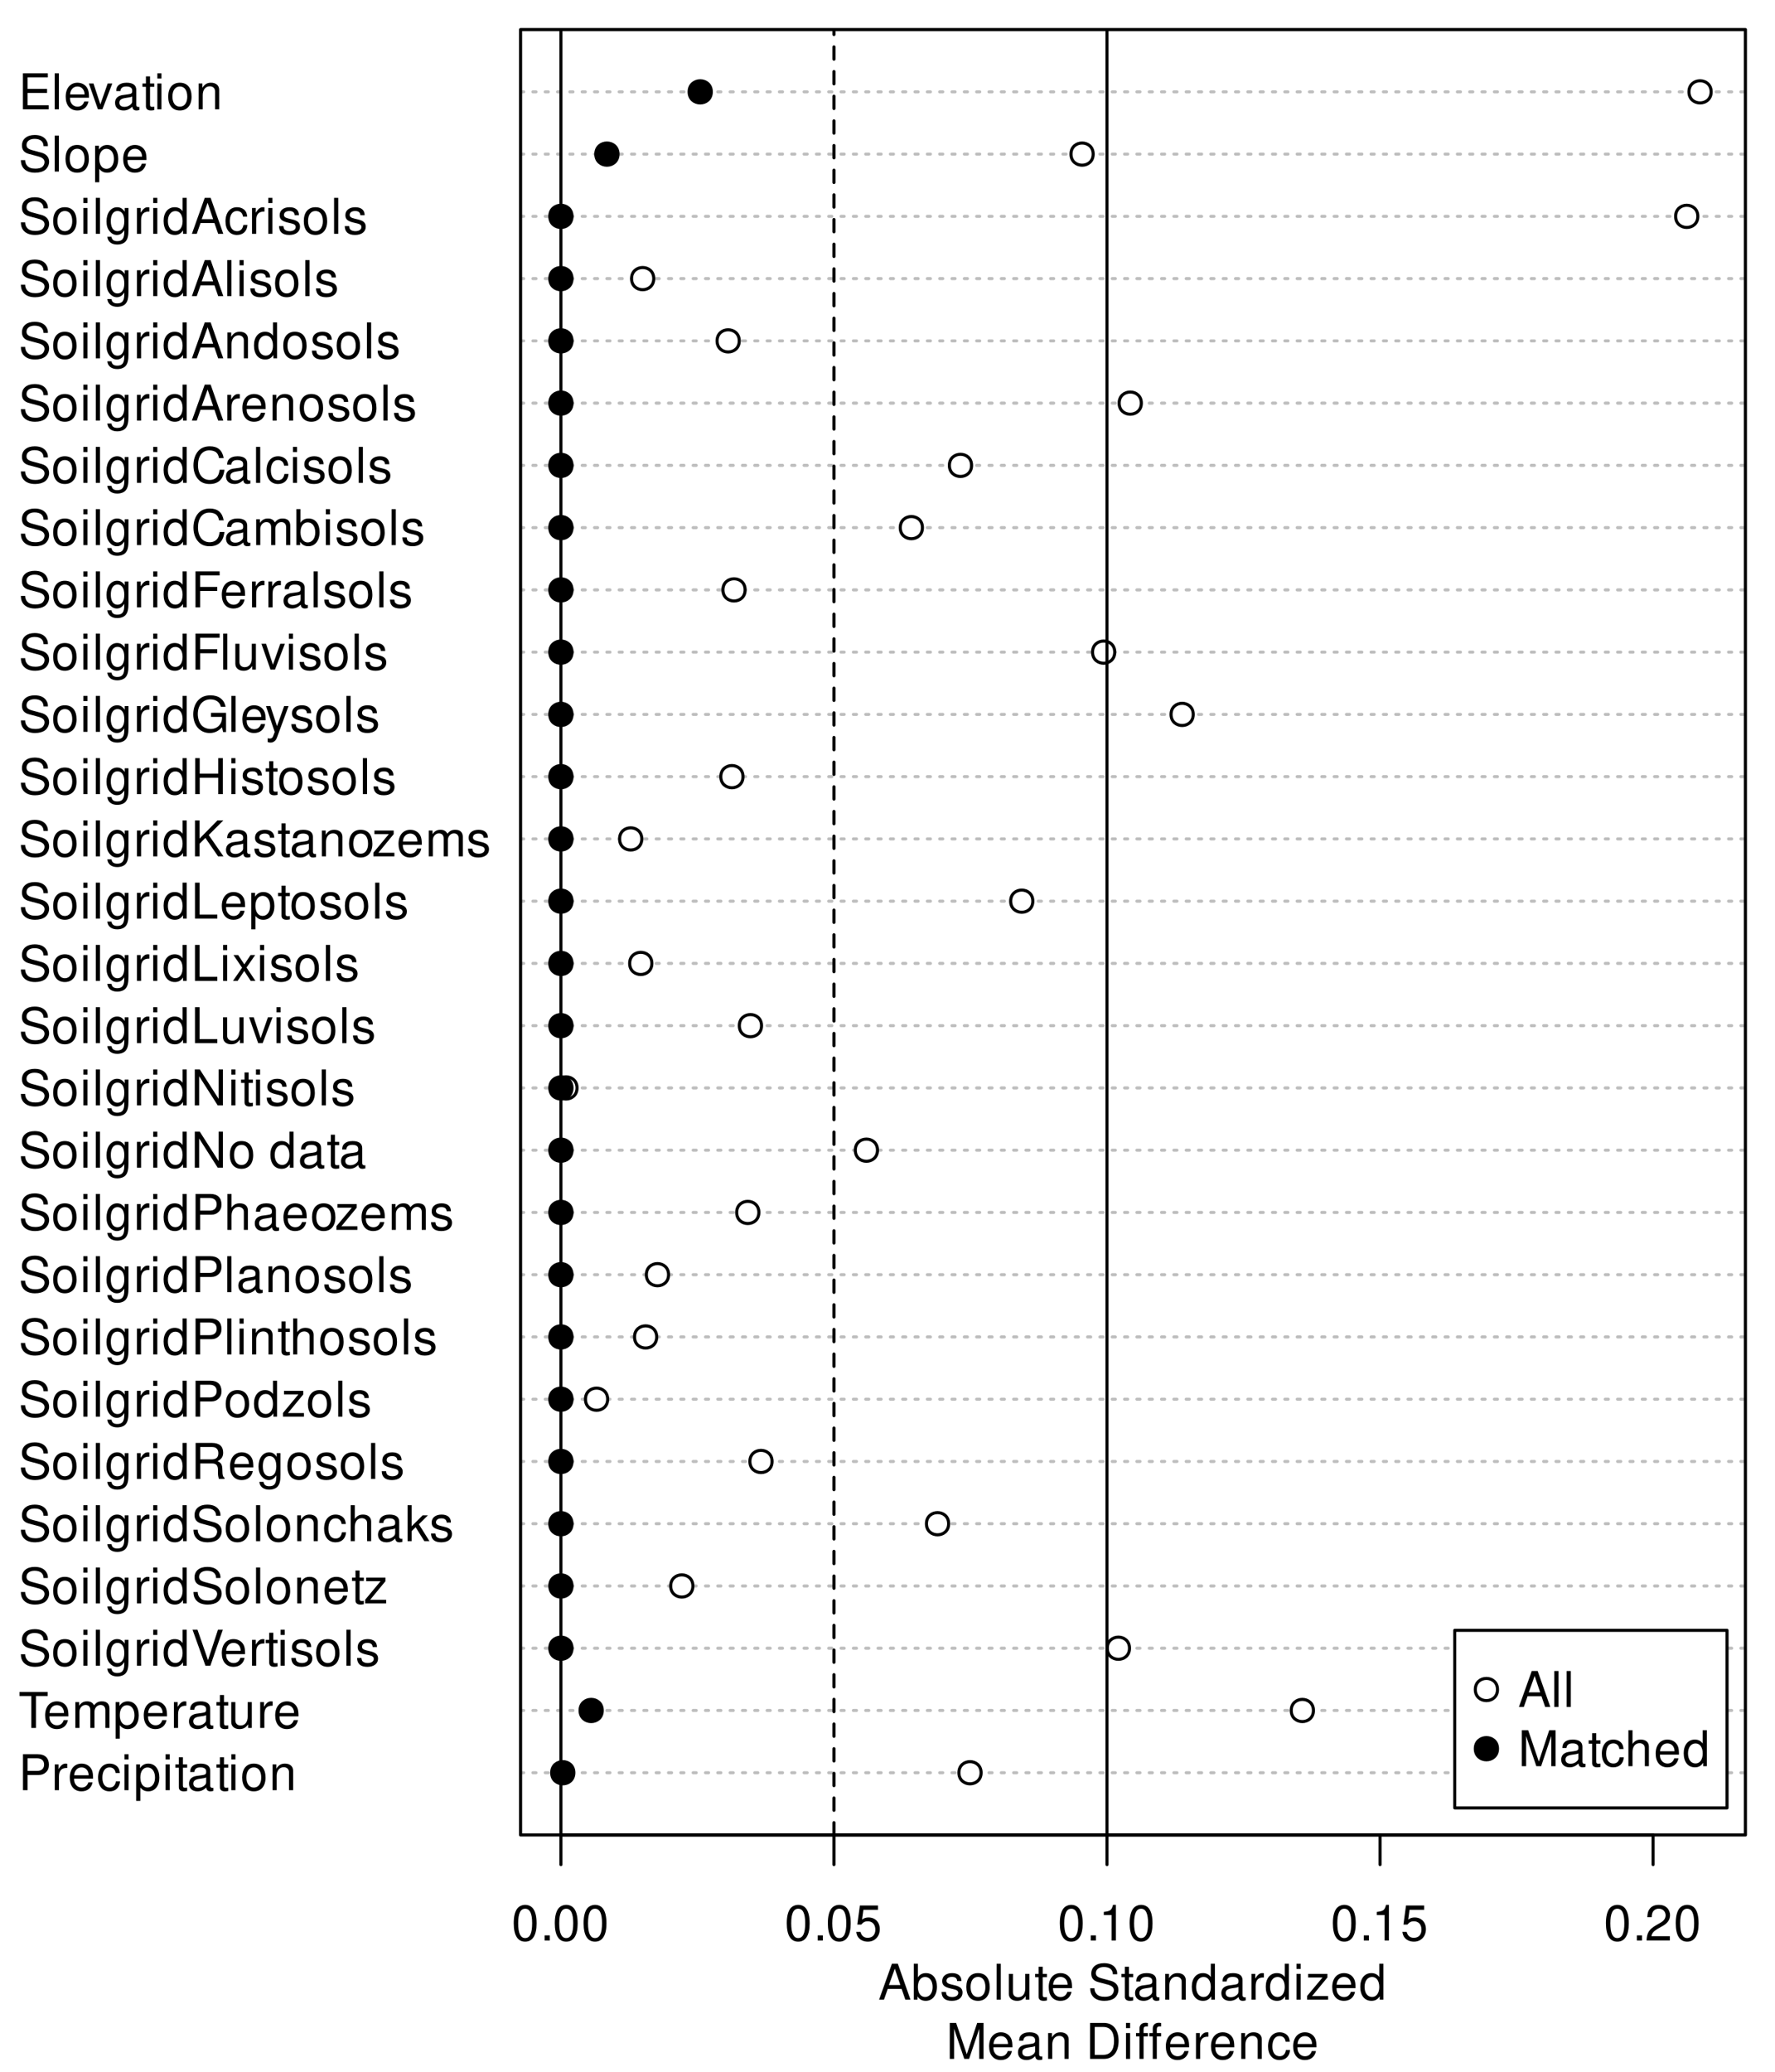 <?xml version="1.0" encoding="UTF-8"?>
<svg xmlns="http://www.w3.org/2000/svg" xmlns:xlink="http://www.w3.org/1999/xlink" width="432" height="504" viewBox="0 0 432 504">
<defs>
<g>
<g id="glyph-0-0">
<path d="M 2.203 -3.703 L 4.953 -3.703 C 5.641 -3.703 6.188 -3.906 6.641 -4.328 C 7.172 -4.812 7.406 -5.375 7.406 -6.188 C 7.406 -7.828 6.438 -8.75 4.703 -8.75 L 1.094 -8.75 L 1.094 0 L 2.203 0 Z M 2.203 -4.688 L 2.203 -7.766 L 4.531 -7.766 C 5.609 -7.766 6.234 -7.188 6.234 -6.234 C 6.234 -5.266 5.609 -4.688 4.531 -4.688 Z M 2.203 -4.688 "/>
</g>
<g id="glyph-0-1">
<path d="M 0.828 -6.281 L 0.828 0 L 1.844 0 L 1.844 -3.266 C 1.844 -4.781 2.469 -5.453 3.859 -5.406 L 3.859 -6.438 C 3.688 -6.453 3.594 -6.469 3.469 -6.469 C 2.812 -6.469 2.328 -6.078 1.75 -5.141 L 1.75 -6.281 Z M 0.828 -6.281 "/>
</g>
<g id="glyph-0-2">
<path d="M 6.156 -2.812 C 6.156 -3.766 6.078 -4.344 5.906 -4.812 C 5.5 -5.844 4.531 -6.469 3.359 -6.469 C 1.609 -6.469 0.484 -5.141 0.484 -3.062 C 0.484 -0.984 1.562 0.281 3.344 0.281 C 4.781 0.281 5.766 -0.547 6.031 -1.906 L 5.016 -1.906 C 4.734 -1.078 4.172 -0.641 3.375 -0.641 C 2.734 -0.641 2.203 -0.938 1.859 -1.469 C 1.625 -1.828 1.531 -2.188 1.531 -2.812 Z M 1.547 -3.625 C 1.625 -4.781 2.344 -5.547 3.344 -5.547 C 4.375 -5.547 5.078 -4.75 5.078 -3.625 Z M 1.547 -3.625 "/>
</g>
<g id="glyph-0-3">
<path d="M 5.656 -4.172 C 5.609 -4.781 5.469 -5.188 5.234 -5.531 C 4.797 -6.125 4.047 -6.469 3.172 -6.469 C 1.469 -6.469 0.375 -5.125 0.375 -3.031 C 0.375 -1.016 1.453 0.281 3.156 0.281 C 4.656 0.281 5.609 -0.625 5.719 -2.156 L 4.719 -2.156 C 4.547 -1.156 4.031 -0.641 3.188 -0.641 C 2.078 -0.641 1.422 -1.547 1.422 -3.031 C 1.422 -4.609 2.062 -5.547 3.156 -5.547 C 4 -5.547 4.531 -5.047 4.641 -4.172 Z M 5.656 -4.172 "/>
</g>
<g id="glyph-0-4">
<path d="M 1.797 -6.281 L 0.797 -6.281 L 0.797 0 L 1.797 0 Z M 1.797 -8.75 L 0.797 -8.75 L 0.797 -7.484 L 1.797 -7.484 Z M 1.797 -8.75 "/>
</g>
<g id="glyph-0-5">
<path d="M 0.641 2.609 L 1.656 2.609 L 1.656 -0.656 C 2.188 -0.016 2.766 0.281 3.594 0.281 C 5.219 0.281 6.281 -1.031 6.281 -3.031 C 6.281 -5.141 5.25 -6.469 3.578 -6.469 C 2.719 -6.469 2.047 -6.078 1.578 -5.344 L 1.578 -6.281 L 0.641 -6.281 Z M 3.406 -5.531 C 4.516 -5.531 5.234 -4.562 5.234 -3.062 C 5.234 -1.625 4.5 -0.656 3.406 -0.656 C 2.344 -0.656 1.656 -1.625 1.656 -3.094 C 1.656 -4.578 2.344 -5.531 3.406 -5.531 Z M 3.406 -5.531 "/>
</g>
<g id="glyph-0-6">
<path d="M 3.047 -6.281 L 2.016 -6.281 L 2.016 -8.016 L 1.016 -8.016 L 1.016 -6.281 L 0.172 -6.281 L 0.172 -5.469 L 1.016 -5.469 L 1.016 -0.719 C 1.016 -0.078 1.453 0.281 2.234 0.281 C 2.5 0.281 2.719 0.25 3.047 0.188 L 3.047 -0.641 C 2.906 -0.609 2.766 -0.594 2.562 -0.594 C 2.141 -0.594 2.016 -0.719 2.016 -1.156 L 2.016 -5.469 L 3.047 -5.469 Z M 3.047 -6.281 "/>
</g>
<g id="glyph-0-7">
<path d="M 6.422 -0.594 C 6.312 -0.562 6.266 -0.562 6.203 -0.562 C 5.859 -0.562 5.656 -0.75 5.656 -1.062 L 5.656 -4.75 C 5.656 -5.875 4.844 -6.469 3.297 -6.469 C 2.375 -6.469 1.641 -6.203 1.219 -5.734 C 0.922 -5.406 0.797 -5.047 0.781 -4.422 L 1.781 -4.422 C 1.875 -5.203 2.328 -5.547 3.266 -5.547 C 4.172 -5.547 4.672 -5.203 4.672 -4.609 L 4.672 -4.344 C 4.656 -3.906 4.438 -3.75 3.625 -3.641 C 2.203 -3.469 1.984 -3.422 1.609 -3.266 C 0.875 -2.953 0.5 -2.406 0.5 -1.578 C 0.5 -0.438 1.297 0.281 2.562 0.281 C 3.359 0.281 4 0 4.703 -0.641 C 4.781 0 5.094 0.281 5.734 0.281 C 5.953 0.281 6.078 0.25 6.422 0.172 Z M 4.672 -1.984 C 4.672 -1.641 4.578 -1.438 4.266 -1.156 C 3.859 -0.797 3.375 -0.594 2.781 -0.594 C 2 -0.594 1.547 -0.969 1.547 -1.609 C 1.547 -2.266 1.984 -2.609 3.062 -2.766 C 4.125 -2.906 4.328 -2.953 4.672 -3.109 Z M 4.672 -1.984 "/>
</g>
<g id="glyph-0-8">
<path d="M 3.266 -6.469 C 1.484 -6.469 0.438 -5.203 0.438 -3.094 C 0.438 -0.969 1.484 0.281 3.281 0.281 C 5.047 0.281 6.125 -0.984 6.125 -3.047 C 6.125 -5.234 5.094 -6.469 3.266 -6.469 Z M 3.281 -5.547 C 4.406 -5.547 5.078 -4.625 5.078 -3.062 C 5.078 -1.578 4.375 -0.641 3.281 -0.641 C 2.156 -0.641 1.469 -1.578 1.469 -3.094 C 1.469 -4.625 2.156 -5.547 3.281 -5.547 Z M 3.281 -5.547 "/>
</g>
<g id="glyph-0-9">
<path d="M 0.844 -6.281 L 0.844 0 L 1.844 0 L 1.844 -3.469 C 1.844 -4.75 2.516 -5.594 3.547 -5.594 C 4.344 -5.594 4.844 -5.109 4.844 -4.359 L 4.844 0 L 5.844 0 L 5.844 -4.75 C 5.844 -5.797 5.062 -6.469 3.859 -6.469 C 2.922 -6.469 2.312 -6.109 1.766 -5.234 L 1.766 -6.281 Z M 0.844 -6.281 "/>
</g>
<g id="glyph-0-10">
<path d="M 4.25 -7.766 L 7.109 -7.766 L 7.109 -8.75 L 0.25 -8.75 L 0.25 -7.766 L 3.125 -7.766 L 3.125 0 L 4.25 0 Z M 4.25 -7.766 "/>
</g>
<g id="glyph-0-11">
<path d="M 0.844 -6.281 L 0.844 0 L 1.844 0 L 1.844 -3.953 C 1.844 -4.859 2.516 -5.594 3.328 -5.594 C 4.062 -5.594 4.484 -5.141 4.484 -4.328 L 4.484 0 L 5.5 0 L 5.5 -3.953 C 5.5 -4.859 6.156 -5.594 6.969 -5.594 C 7.703 -5.594 8.141 -5.125 8.141 -4.328 L 8.141 0 L 9.141 0 L 9.141 -4.719 C 9.141 -5.844 8.5 -6.469 7.312 -6.469 C 6.484 -6.469 5.969 -6.219 5.391 -5.516 C 5.016 -6.188 4.516 -6.469 3.703 -6.469 C 2.859 -6.469 2.297 -6.156 1.766 -5.406 L 1.766 -6.281 Z M 0.844 -6.281 "/>
</g>
<g id="glyph-0-12">
<path d="M 5.781 0 L 5.781 -6.281 L 4.781 -6.281 L 4.781 -2.719 C 4.781 -1.438 4.109 -0.594 3.078 -0.594 C 2.281 -0.594 1.781 -1.078 1.781 -1.844 L 1.781 -6.281 L 0.781 -6.281 L 0.781 -1.438 C 0.781 -0.391 1.562 0.281 2.781 0.281 C 3.703 0.281 4.297 -0.047 4.891 -0.875 L 4.891 0 Z M 5.781 0 "/>
</g>
<g id="glyph-0-13">
<path d="M 7.156 -6.188 C 7.156 -6.781 7.109 -6.953 6.922 -7.359 C 6.438 -8.359 5.422 -8.891 3.953 -8.891 C 2.031 -8.891 0.844 -7.906 0.844 -6.328 C 0.844 -5.25 1.406 -4.578 2.562 -4.281 L 4.734 -3.703 C 5.844 -3.422 6.344 -2.969 6.344 -2.297 C 6.344 -1.828 6.078 -1.344 5.719 -1.078 C 5.359 -0.828 4.812 -0.703 4.109 -0.703 C 3.141 -0.703 2.516 -0.938 2.094 -1.438 C 1.766 -1.828 1.625 -2.25 1.625 -2.781 L 0.578 -2.781 C 0.594 -1.984 0.75 -1.453 1.094 -0.969 C 1.688 -0.141 2.703 0.281 4.031 0.281 C 5.078 0.281 5.922 0.031 6.484 -0.391 C 7.078 -0.859 7.453 -1.641 7.453 -2.406 C 7.453 -3.484 6.781 -4.266 5.594 -4.594 L 3.391 -5.188 C 2.344 -5.469 1.953 -5.812 1.953 -6.484 C 1.953 -7.375 2.734 -7.953 3.906 -7.953 C 5.297 -7.953 6.078 -7.328 6.094 -6.188 Z M 7.156 -6.188 "/>
</g>
<g id="glyph-0-14">
<path d="M 1.828 -8.75 L 0.812 -8.75 L 0.812 0 L 1.828 0 Z M 1.828 -8.75 "/>
</g>
<g id="glyph-0-15">
<path d="M 4.844 -6.281 L 4.844 -5.375 C 4.344 -6.125 3.797 -6.469 3 -6.469 C 1.469 -6.469 0.422 -5.047 0.422 -3.031 C 0.422 -1.984 0.672 -1.219 1.219 -0.578 C 1.688 -0.031 2.281 0.281 2.922 0.281 C 3.688 0.281 4.219 -0.062 4.75 -0.859 L 4.75 -0.531 C 4.75 1.156 4.281 1.781 3.031 1.781 C 2.188 1.781 1.734 1.438 1.641 0.719 L 0.625 0.719 C 0.719 1.891 1.641 2.609 3.016 2.609 C 3.938 2.609 4.703 2.312 5.109 1.812 C 5.594 1.219 5.766 0.438 5.766 -1.031 L 5.766 -6.281 Z M 3.094 -5.547 C 4.156 -5.547 4.75 -4.656 4.75 -3.062 C 4.75 -1.531 4.141 -0.641 3.094 -0.641 C 2.062 -0.641 1.469 -1.547 1.469 -3.094 C 1.469 -4.625 2.062 -5.547 3.094 -5.547 Z M 3.094 -5.547 "/>
</g>
<g id="glyph-0-16">
<path d="M 5.938 -8.75 L 4.938 -8.75 L 4.938 -5.5 C 4.531 -6.125 3.859 -6.469 3.016 -6.469 C 1.375 -6.469 0.312 -5.156 0.312 -3.156 C 0.312 -1.031 1.344 0.281 3.047 0.281 C 3.906 0.281 4.516 -0.047 5.047 -0.828 L 5.047 0 L 5.938 0 Z M 3.188 -5.531 C 4.266 -5.531 4.938 -4.578 4.938 -3.078 C 4.938 -1.625 4.25 -0.656 3.188 -0.656 C 2.094 -0.656 1.359 -1.625 1.359 -3.094 C 1.359 -4.562 2.094 -5.531 3.188 -5.531 Z M 3.188 -5.531 "/>
</g>
<g id="glyph-0-17">
<path d="M 4.703 0 L 7.734 -8.75 L 6.547 -8.75 L 4.125 -1.344 L 1.562 -8.75 L 0.359 -8.75 L 3.5 0 Z M 4.703 0 "/>
</g>
<g id="glyph-0-18">
<path d="M 5.25 -4.531 C 5.25 -5.766 4.422 -6.469 2.969 -6.469 C 1.516 -6.469 0.562 -5.719 0.562 -4.547 C 0.562 -3.562 1.062 -3.094 2.562 -2.734 L 3.484 -2.516 C 4.188 -2.344 4.469 -2.094 4.469 -1.641 C 4.469 -1.047 3.875 -0.641 3 -0.641 C 2.453 -0.641 2 -0.797 1.75 -1.062 C 1.594 -1.25 1.531 -1.422 1.469 -1.875 L 0.406 -1.875 C 0.453 -0.422 1.266 0.281 2.922 0.281 C 4.5 0.281 5.516 -0.5 5.516 -1.719 C 5.516 -2.656 4.984 -3.172 3.734 -3.469 L 2.766 -3.703 C 1.953 -3.891 1.609 -4.156 1.609 -4.594 C 1.609 -5.188 2.125 -5.547 2.938 -5.547 C 3.75 -5.547 4.172 -5.203 4.203 -4.531 Z M 5.25 -4.531 "/>
</g>
<g id="glyph-0-19">
<path d="M 5.312 -6.281 L 0.625 -6.281 L 0.625 -5.406 L 4.125 -5.406 L 0.375 -0.906 L 0.375 0 L 5.484 0 L 5.484 -0.875 L 1.578 -0.875 L 5.312 -5.406 Z M 5.312 -6.281 "/>
</g>
<g id="glyph-0-20">
<path d="M 0.844 -8.75 L 0.844 0 L 1.844 0 L 1.844 -3.469 C 1.844 -4.75 2.516 -5.594 3.547 -5.594 C 3.875 -5.594 4.188 -5.5 4.422 -5.312 C 4.719 -5.094 4.844 -4.797 4.844 -4.359 L 4.844 0 L 5.828 0 L 5.828 -4.75 C 5.828 -5.812 5.078 -6.469 3.859 -6.469 C 2.969 -6.469 2.422 -6.188 1.844 -5.422 L 1.844 -8.75 Z M 0.844 -8.75 "/>
</g>
<g id="glyph-0-21">
<path d="M 1.688 -8.75 L 0.703 -8.75 L 0.703 0 L 1.688 0 L 1.688 -2.453 L 2.656 -3.406 L 4.781 0 L 6.031 0 L 3.453 -4.109 L 5.641 -6.281 L 4.359 -6.281 L 1.688 -3.625 Z M 1.688 -8.75 "/>
</g>
<g id="glyph-0-22">
<path d="M 2.234 -3.766 L 5.109 -3.766 C 6.109 -3.766 6.547 -3.281 6.547 -2.203 L 6.547 -1.422 C 6.547 -0.891 6.641 -0.359 6.797 0 L 8.141 0 L 8.141 -0.281 C 7.734 -0.562 7.641 -0.875 7.625 -2.047 C 7.609 -3.484 7.375 -3.906 6.438 -4.312 C 7.422 -4.812 7.812 -5.406 7.812 -6.406 C 7.812 -7.922 6.875 -8.75 5.141 -8.75 L 1.109 -8.75 L 1.109 0 L 2.234 0 Z M 2.234 -4.75 L 2.234 -7.766 L 4.938 -7.766 C 5.562 -7.766 5.922 -7.672 6.188 -7.422 C 6.484 -7.172 6.641 -6.781 6.641 -6.266 C 6.641 -5.219 6.125 -4.75 4.938 -4.75 Z M 2.234 -4.75 "/>
</g>
<g id="glyph-0-23">
<path d="M 7.75 -8.75 L 6.703 -8.75 L 6.703 -1.594 L 2.125 -8.75 L 0.906 -8.75 L 0.906 0 L 1.969 0 L 1.969 -7.094 L 6.484 0 L 7.75 0 Z M 7.75 -8.75 "/>
</g>
<g id="glyph-0-24">
</g>
<g id="glyph-0-25">
<path d="M 2.078 -8.75 L 0.953 -8.75 L 0.953 0 L 6.391 0 L 6.391 -0.984 L 2.078 -0.984 Z M 2.078 -8.75 "/>
</g>
<g id="glyph-0-26">
<path d="M 3.422 0 L 5.828 -6.281 L 4.703 -6.281 L 2.922 -1.188 L 1.25 -6.281 L 0.125 -6.281 L 2.328 0 Z M 3.422 0 "/>
</g>
<g id="glyph-0-27">
<path d="M 3.5 -3.25 L 5.609 -6.281 L 4.484 -6.281 L 2.969 -4.016 L 1.469 -6.281 L 0.328 -6.281 L 2.422 -3.203 L 0.203 0 L 1.344 0 L 2.938 -2.406 L 4.516 0 L 5.672 0 Z M 3.5 -3.25 "/>
</g>
<g id="glyph-0-28">
<path d="M 2.062 -3.062 L 3.484 -4.484 L 6.578 0 L 7.891 0 L 4.297 -5.188 L 7.859 -8.75 L 6.422 -8.75 L 2.062 -4.312 L 2.062 -8.75 L 0.953 -8.75 L 0.953 0 L 2.062 0 Z M 2.062 -3.062 "/>
</g>
<g id="glyph-0-29">
<path d="M 6.609 -3.984 L 6.609 0 L 7.734 0 L 7.734 -8.75 L 6.609 -8.75 L 6.609 -4.969 L 2.109 -4.969 L 2.109 -8.75 L 1 -8.75 L 1 0 L 2.109 0 L 2.109 -3.984 Z M 6.609 -3.984 "/>
</g>
<g id="glyph-0-30">
<path d="M 8.516 -4.625 L 4.859 -4.625 L 4.859 -3.641 L 7.531 -3.641 L 7.531 -3.391 C 7.531 -1.844 6.375 -0.703 4.781 -0.703 C 3.891 -0.703 3.078 -1.031 2.562 -1.594 C 1.984 -2.219 1.641 -3.266 1.641 -4.344 C 1.641 -6.484 2.875 -7.906 4.719 -7.906 C 6.047 -7.906 7.016 -7.219 7.25 -6.094 L 8.391 -6.094 C 8.078 -7.875 6.734 -8.891 4.734 -8.891 C 3.656 -8.891 2.797 -8.609 2.109 -8.047 C 1.094 -7.219 0.531 -5.859 0.531 -4.281 C 0.531 -1.594 2.172 0.281 4.531 0.281 C 5.719 0.281 6.656 -0.172 7.531 -1.109 L 7.797 0.047 L 8.516 0.047 Z M 8.516 -4.625 "/>
</g>
<g id="glyph-0-31">
<path d="M 4.656 -6.281 L 2.922 -1.391 L 1.312 -6.281 L 0.234 -6.281 L 2.359 0.031 L 1.984 1.016 C 1.812 1.469 1.594 1.625 1.172 1.625 C 1.016 1.625 0.859 1.609 0.641 1.562 L 0.641 2.453 C 0.859 2.562 1.062 2.609 1.312 2.609 C 1.641 2.609 1.984 2.516 2.25 2.312 C 2.562 2.094 2.75 1.828 2.938 1.312 L 5.734 -6.281 Z M 4.656 -6.281 "/>
</g>
<g id="glyph-0-32">
<path d="M 2.203 -3.984 L 6.375 -3.984 L 6.375 -4.969 L 2.203 -4.969 L 2.203 -7.766 L 6.953 -7.766 L 6.953 -8.75 L 1.078 -8.75 L 1.078 0 L 2.203 0 Z M 2.203 -3.984 "/>
</g>
<g id="glyph-0-33">
<path d="M 7.938 -6.031 C 7.594 -7.953 6.484 -8.891 4.578 -8.891 C 3.391 -8.891 2.453 -8.516 1.797 -7.797 C 1.016 -6.938 0.578 -5.688 0.578 -4.266 C 0.578 -2.828 1.016 -1.594 1.844 -0.75 C 2.516 -0.047 3.391 0.281 4.531 0.281 C 6.656 0.281 7.859 -0.875 8.125 -3.188 L 6.969 -3.188 C 6.875 -2.594 6.75 -2.188 6.578 -1.844 C 6.219 -1.109 5.469 -0.703 4.531 -0.703 C 2.797 -0.703 1.688 -2.094 1.688 -4.281 C 1.688 -6.531 2.734 -7.906 4.438 -7.906 C 5.141 -7.906 5.812 -7.703 6.172 -7.359 C 6.484 -7.062 6.672 -6.703 6.797 -6.031 Z M 7.938 -6.031 "/>
</g>
<g id="glyph-0-34">
<path d="M 0.641 -8.75 L 0.641 0 L 1.547 0 L 1.547 -0.797 C 2.031 -0.078 2.656 0.281 3.547 0.281 C 5.203 0.281 6.281 -1.078 6.281 -3.172 C 6.281 -5.203 5.25 -6.469 3.594 -6.469 C 2.719 -6.469 2.109 -6.141 1.641 -5.438 L 1.641 -8.75 Z M 3.391 -5.531 C 4.516 -5.531 5.234 -4.562 5.234 -3.062 C 5.234 -1.625 4.484 -0.656 3.391 -0.656 C 2.328 -0.656 1.641 -1.625 1.641 -3.094 C 1.641 -4.578 2.328 -5.531 3.391 -5.531 Z M 3.391 -5.531 "/>
</g>
<g id="glyph-0-35">
<path d="M 5.688 -2.625 L 6.594 0 L 7.844 0 L 4.766 -8.75 L 3.328 -8.75 L 0.203 0 L 1.391 0 L 2.312 -2.625 Z M 5.375 -3.562 L 2.594 -3.562 L 4.031 -7.547 Z M 5.375 -3.562 "/>
</g>
<g id="glyph-0-36">
<path d="M 2.203 -3.984 L 6.953 -3.984 L 6.953 -4.969 L 2.203 -4.969 L 2.203 -7.766 L 7.141 -7.766 L 7.141 -8.75 L 1.078 -8.75 L 1.078 0 L 7.359 0 L 7.359 -0.984 L 2.203 -0.984 Z M 2.203 -3.984 "/>
</g>
<g id="glyph-0-37">
<path d="M 3.297 -8.672 C 2.516 -8.672 1.781 -8.312 1.344 -7.734 C 0.797 -6.953 0.516 -5.812 0.516 -4.203 C 0.516 -1.266 1.469 0.281 3.297 0.281 C 5.094 0.281 6.078 -1.266 6.078 -4.125 C 6.078 -5.812 5.812 -6.938 5.25 -7.734 C 4.812 -8.328 4.109 -8.672 3.297 -8.672 Z M 3.297 -7.734 C 4.438 -7.734 5 -6.578 5 -4.219 C 5 -1.75 4.453 -0.594 3.281 -0.594 C 2.156 -0.594 1.594 -1.797 1.594 -4.188 C 1.594 -6.578 2.156 -7.734 3.297 -7.734 Z M 3.297 -7.734 "/>
</g>
<g id="glyph-0-38">
<path d="M 2.297 -1.25 L 1.047 -1.25 L 1.047 0 L 2.297 0 Z M 2.297 -1.25 "/>
</g>
<g id="glyph-0-39">
<path d="M 5.719 -8.516 L 1.312 -8.516 L 0.688 -3.875 L 1.656 -3.875 C 2.141 -4.469 2.562 -4.672 3.234 -4.672 C 4.375 -4.672 5.078 -3.891 5.078 -2.625 C 5.078 -1.406 4.375 -0.656 3.219 -0.656 C 2.297 -0.656 1.734 -1.125 1.469 -2.094 L 0.422 -2.094 C 0.562 -1.391 0.688 -1.062 0.938 -0.75 C 1.422 -0.094 2.281 0.281 3.234 0.281 C 4.953 0.281 6.156 -0.969 6.156 -2.766 C 6.156 -4.453 5.047 -5.609 3.406 -5.609 C 2.812 -5.609 2.328 -5.453 1.844 -5.094 L 2.172 -7.469 L 5.719 -7.469 Z M 5.719 -8.516 "/>
</g>
<g id="glyph-0-40">
<path d="M 3.109 -6.188 L 3.109 0 L 4.156 0 L 4.156 -8.672 L 3.469 -8.672 C 3.094 -7.344 2.859 -7.156 1.219 -6.953 L 1.219 -6.188 Z M 3.109 -6.188 "/>
</g>
<g id="glyph-0-41">
<path d="M 6.078 -1.047 L 1.594 -1.047 C 1.703 -1.766 2.094 -2.219 3.125 -2.859 L 4.328 -3.531 C 5.516 -4.188 6.125 -5.078 6.125 -6.141 C 6.125 -6.859 5.844 -7.531 5.344 -8 C 4.844 -8.453 4.219 -8.672 3.406 -8.672 C 2.328 -8.672 1.531 -8.297 1.062 -7.547 C 0.75 -7.094 0.625 -6.547 0.594 -5.672 L 1.656 -5.672 C 1.688 -6.266 1.766 -6.609 1.906 -6.906 C 2.188 -7.422 2.734 -7.75 3.375 -7.75 C 4.328 -7.75 5.047 -7.062 5.047 -6.125 C 5.047 -5.422 4.656 -4.828 3.906 -4.391 L 2.797 -3.75 C 1.016 -2.719 0.5 -1.906 0.406 -0.016 L 6.078 -0.016 Z M 6.078 -1.047 "/>
</g>
<g id="glyph-0-42">
<path d="M 5.609 0 L 8.078 -7.328 L 8.078 0 L 9.125 0 L 9.125 -8.75 L 7.578 -8.75 L 5.047 -1.125 L 2.453 -8.75 L 0.906 -8.75 L 0.906 0 L 1.953 0 L 1.953 -7.328 L 4.438 0 Z M 5.609 0 "/>
</g>
<g id="glyph-0-43">
<path d="M 1.062 0 L 4.438 0 C 6.641 0 8 -1.656 8 -4.375 C 8 -7.094 6.656 -8.75 4.438 -8.75 L 1.062 -8.75 Z M 2.188 -0.984 L 2.188 -7.766 L 4.25 -7.766 C 5.969 -7.766 6.891 -6.594 6.891 -4.375 C 6.891 -2.141 5.969 -0.984 4.25 -0.984 Z M 2.188 -0.984 "/>
</g>
<g id="glyph-1-0">
<path d="M 3.125 -6.281 L 2.078 -6.281 L 2.078 -7.266 C 2.078 -7.688 2.297 -7.906 2.766 -7.906 C 2.859 -7.906 2.891 -7.906 3.125 -7.891 L 3.125 -8.719 C 2.891 -8.766 2.766 -8.781 2.562 -8.781 C 1.625 -8.781 1.078 -8.25 1.078 -7.359 L 1.078 -6.281 L 0.234 -6.281 L 0.234 -5.469 L 1.078 -5.469 L 1.078 0 L 2.078 0 L 2.078 -5.469 L 3.125 -5.469 Z M 6.344 -6.281 L 5.297 -6.281 L 5.297 -7.266 C 5.297 -7.688 5.531 -7.906 6 -7.906 C 6.078 -7.906 6.125 -7.906 6.344 -7.891 L 6.344 -8.719 C 6.125 -8.766 5.984 -8.781 5.781 -8.781 C 4.859 -8.781 4.312 -8.25 4.312 -7.359 L 4.312 -6.281 L 3.469 -6.281 L 3.469 -5.469 L 4.312 -5.469 L 4.312 0 L 5.297 0 L 5.297 -5.469 L 6.344 -5.469 Z M 6.344 -6.281 "/>
</g>
</g>
<clipPath id="clip-0">
<path clip-rule="nonzero" d="M 126.699 430 L 424.801 430 L 424.801 432 L 126.699 432 Z M 126.699 430 "/>
</clipPath>
<clipPath id="clip-1">
<path clip-rule="nonzero" d="M 126.699 415 L 424.801 415 L 424.801 417 L 126.699 417 Z M 126.699 415 "/>
</clipPath>
<clipPath id="clip-2">
<path clip-rule="nonzero" d="M 126.699 400 L 424.801 400 L 424.801 402 L 126.699 402 Z M 126.699 400 "/>
</clipPath>
<clipPath id="clip-3">
<path clip-rule="nonzero" d="M 126.699 385 L 424.801 385 L 424.801 387 L 126.699 387 Z M 126.699 385 "/>
</clipPath>
<clipPath id="clip-4">
<path clip-rule="nonzero" d="M 126.699 370 L 424.801 370 L 424.801 372 L 126.699 372 Z M 126.699 370 "/>
</clipPath>
<clipPath id="clip-5">
<path clip-rule="nonzero" d="M 126.699 355 L 424.801 355 L 424.801 356 L 126.699 356 Z M 126.699 355 "/>
</clipPath>
<clipPath id="clip-6">
<path clip-rule="nonzero" d="M 126.699 340 L 424.801 340 L 424.801 341 L 126.699 341 Z M 126.699 340 "/>
</clipPath>
<clipPath id="clip-7">
<path clip-rule="nonzero" d="M 126.699 324 L 424.801 324 L 424.801 326 L 126.699 326 Z M 126.699 324 "/>
</clipPath>
<clipPath id="clip-8">
<path clip-rule="nonzero" d="M 126.699 309 L 424.801 309 L 424.801 311 L 126.699 311 Z M 126.699 309 "/>
</clipPath>
<clipPath id="clip-9">
<path clip-rule="nonzero" d="M 126.699 294 L 424.801 294 L 424.801 296 L 126.699 296 Z M 126.699 294 "/>
</clipPath>
<clipPath id="clip-10">
<path clip-rule="nonzero" d="M 126.699 279 L 424.801 279 L 424.801 281 L 126.699 281 Z M 126.699 279 "/>
</clipPath>
<clipPath id="clip-11">
<path clip-rule="nonzero" d="M 126.699 264 L 424.801 264 L 424.801 266 L 126.699 266 Z M 126.699 264 "/>
</clipPath>
<clipPath id="clip-12">
<path clip-rule="nonzero" d="M 126.699 249 L 424.801 249 L 424.801 250 L 126.699 250 Z M 126.699 249 "/>
</clipPath>
<clipPath id="clip-13">
<path clip-rule="nonzero" d="M 126.699 233 L 424.801 233 L 424.801 235 L 126.699 235 Z M 126.699 233 "/>
</clipPath>
<clipPath id="clip-14">
<path clip-rule="nonzero" d="M 126.699 218 L 424.801 218 L 424.801 220 L 126.699 220 Z M 126.699 218 "/>
</clipPath>
<clipPath id="clip-15">
<path clip-rule="nonzero" d="M 126.699 203 L 424.801 203 L 424.801 205 L 126.699 205 Z M 126.699 203 "/>
</clipPath>
<clipPath id="clip-16">
<path clip-rule="nonzero" d="M 126.699 188 L 424.801 188 L 424.801 190 L 126.699 190 Z M 126.699 188 "/>
</clipPath>
<clipPath id="clip-17">
<path clip-rule="nonzero" d="M 126.699 173 L 424.801 173 L 424.801 175 L 126.699 175 Z M 126.699 173 "/>
</clipPath>
<clipPath id="clip-18">
<path clip-rule="nonzero" d="M 126.699 158 L 424.801 158 L 424.801 160 L 126.699 160 Z M 126.699 158 "/>
</clipPath>
<clipPath id="clip-19">
<path clip-rule="nonzero" d="M 126.699 143 L 424.801 143 L 424.801 144 L 126.699 144 Z M 126.699 143 "/>
</clipPath>
<clipPath id="clip-20">
<path clip-rule="nonzero" d="M 126.699 127 L 424.801 127 L 424.801 129 L 126.699 129 Z M 126.699 127 "/>
</clipPath>
<clipPath id="clip-21">
<path clip-rule="nonzero" d="M 126.699 112 L 424.801 112 L 424.801 114 L 126.699 114 Z M 126.699 112 "/>
</clipPath>
<clipPath id="clip-22">
<path clip-rule="nonzero" d="M 126.699 97 L 424.801 97 L 424.801 99 L 126.699 99 Z M 126.699 97 "/>
</clipPath>
<clipPath id="clip-23">
<path clip-rule="nonzero" d="M 126.699 82 L 424.801 82 L 424.801 84 L 126.699 84 Z M 126.699 82 "/>
</clipPath>
<clipPath id="clip-24">
<path clip-rule="nonzero" d="M 126.699 67 L 424.801 67 L 424.801 69 L 126.699 69 Z M 126.699 67 "/>
</clipPath>
<clipPath id="clip-25">
<path clip-rule="nonzero" d="M 126.699 52 L 424.801 52 L 424.801 54 L 126.699 54 Z M 126.699 52 "/>
</clipPath>
<clipPath id="clip-26">
<path clip-rule="nonzero" d="M 126.699 37 L 424.801 37 L 424.801 38 L 126.699 38 Z M 126.699 37 "/>
</clipPath>
<clipPath id="clip-27">
<path clip-rule="nonzero" d="M 126.699 21 L 424.801 21 L 424.801 23 L 126.699 23 Z M 126.699 21 "/>
</clipPath>
<clipPath id="clip-28">
<path clip-rule="nonzero" d="M 136 7.199 L 137 7.199 L 137 446.398 L 136 446.398 Z M 136 7.199 "/>
</clipPath>
<clipPath id="clip-29">
<path clip-rule="nonzero" d="M 269 7.199 L 270 7.199 L 270 446.398 L 269 446.398 Z M 269 7.199 "/>
</clipPath>
<clipPath id="clip-30">
<path clip-rule="nonzero" d="M 202 7.199 L 204 7.199 L 204 446.398 L 202 446.398 Z M 202 7.199 "/>
</clipPath>
</defs>
<rect x="-43.2" y="-50.4" width="518.4" height="604.8" fill="rgb(100%, 100%, 100%)" fill-opacity="1"/>
<g fill="rgb(0%, 0%, 0%)" fill-opacity="1">
<use xlink:href="#glyph-0-0" x="4.5" y="435.502"/>
<use xlink:href="#glyph-0-1" x="12.504" y="435.502"/>
<use xlink:href="#glyph-0-2" x="16.5" y="435.502"/>
</g>
<g fill="rgb(0%, 0%, 0%)" fill-opacity="1">
<use xlink:href="#glyph-0-3" x="23.496" y="435.502"/>
<use xlink:href="#glyph-0-4" x="29.496" y="435.502"/>
</g>
<g fill="rgb(0%, 0%, 0%)" fill-opacity="1">
<use xlink:href="#glyph-0-5" x="32.496" y="435.502"/>
</g>
<g fill="rgb(0%, 0%, 0%)" fill-opacity="1">
<use xlink:href="#glyph-0-4" x="39.504" y="435.502"/>
</g>
<g fill="rgb(0%, 0%, 0%)" fill-opacity="1">
<use xlink:href="#glyph-0-6" x="42.504" y="435.502"/>
</g>
<g fill="rgb(0%, 0%, 0%)" fill-opacity="1">
<use xlink:href="#glyph-0-7" x="45.504" y="435.502"/>
</g>
<g fill="rgb(0%, 0%, 0%)" fill-opacity="1">
<use xlink:href="#glyph-0-6" x="52.5" y="435.502"/>
</g>
<g fill="rgb(0%, 0%, 0%)" fill-opacity="1">
<use xlink:href="#glyph-0-4" x="55.5" y="435.502"/>
</g>
<g fill="rgb(0%, 0%, 0%)" fill-opacity="1">
<use xlink:href="#glyph-0-8" x="58.5" y="435.502"/>
</g>
<g fill="rgb(0%, 0%, 0%)" fill-opacity="1">
<use xlink:href="#glyph-0-9" x="65.496" y="435.502"/>
</g>
<g fill="rgb(0%, 0%, 0%)" fill-opacity="1">
<use xlink:href="#glyph-0-10" x="4.5" y="420.357"/>
</g>
<g fill="rgb(0%, 0%, 0%)" fill-opacity="1">
<use xlink:href="#glyph-0-2" x="10.5" y="420.357"/>
</g>
<g fill="rgb(0%, 0%, 0%)" fill-opacity="1">
<use xlink:href="#glyph-0-11" x="17.496" y="420.357"/>
<use xlink:href="#glyph-0-5" x="27.492" y="420.357"/>
</g>
<g fill="rgb(0%, 0%, 0%)" fill-opacity="1">
<use xlink:href="#glyph-0-2" x="34.5" y="420.357"/>
</g>
<g fill="rgb(0%, 0%, 0%)" fill-opacity="1">
<use xlink:href="#glyph-0-1" x="41.496" y="420.357"/>
<use xlink:href="#glyph-0-7" x="45.492" y="420.357"/>
</g>
<g fill="rgb(0%, 0%, 0%)" fill-opacity="1">
<use xlink:href="#glyph-0-6" x="52.5" y="420.357"/>
</g>
<g fill="rgb(0%, 0%, 0%)" fill-opacity="1">
<use xlink:href="#glyph-0-12" x="55.5" y="420.357"/>
</g>
<g fill="rgb(0%, 0%, 0%)" fill-opacity="1">
<use xlink:href="#glyph-0-1" x="62.496" y="420.357"/>
<use xlink:href="#glyph-0-2" x="66.492" y="420.357"/>
</g>
<g fill="rgb(0%, 0%, 0%)" fill-opacity="1">
<use xlink:href="#glyph-0-13" x="4.5" y="405.213"/>
<use xlink:href="#glyph-0-8" x="12.504" y="405.213"/>
</g>
<g fill="rgb(0%, 0%, 0%)" fill-opacity="1">
<use xlink:href="#glyph-0-4" x="19.5" y="405.213"/>
</g>
<g fill="rgb(0%, 0%, 0%)" fill-opacity="1">
<use xlink:href="#glyph-0-14" x="22.5" y="405.213"/>
</g>
<g fill="rgb(0%, 0%, 0%)" fill-opacity="1">
<use xlink:href="#glyph-0-15" x="25.5" y="405.213"/>
</g>
<g fill="rgb(0%, 0%, 0%)" fill-opacity="1">
<use xlink:href="#glyph-0-1" x="32.496" y="405.213"/>
<use xlink:href="#glyph-0-4" x="36.492" y="405.213"/>
</g>
<g fill="rgb(0%, 0%, 0%)" fill-opacity="1">
<use xlink:href="#glyph-0-16" x="39.504" y="405.213"/>
</g>
<g fill="rgb(0%, 0%, 0%)" fill-opacity="1">
<use xlink:href="#glyph-0-17" x="46.5" y="405.213"/>
</g>
<g fill="rgb(0%, 0%, 0%)" fill-opacity="1">
<use xlink:href="#glyph-0-2" x="53.496" y="405.213"/>
</g>
<g fill="rgb(0%, 0%, 0%)" fill-opacity="1">
<use xlink:href="#glyph-0-1" x="60.504" y="405.213"/>
<use xlink:href="#glyph-0-6" x="64.5" y="405.213"/>
</g>
<g fill="rgb(0%, 0%, 0%)" fill-opacity="1">
<use xlink:href="#glyph-0-4" x="67.5" y="405.213"/>
</g>
<g fill="rgb(0%, 0%, 0%)" fill-opacity="1">
<use xlink:href="#glyph-0-18" x="70.5" y="405.213"/>
<use xlink:href="#glyph-0-8" x="76.5" y="405.213"/>
</g>
<g fill="rgb(0%, 0%, 0%)" fill-opacity="1">
<use xlink:href="#glyph-0-14" x="83.496" y="405.213"/>
</g>
<g fill="rgb(0%, 0%, 0%)" fill-opacity="1">
<use xlink:href="#glyph-0-18" x="86.496" y="405.213"/>
</g>
<g fill="rgb(0%, 0%, 0%)" fill-opacity="1">
<use xlink:href="#glyph-0-13" x="4.5" y="390.068"/>
<use xlink:href="#glyph-0-8" x="12.504" y="390.068"/>
</g>
<g fill="rgb(0%, 0%, 0%)" fill-opacity="1">
<use xlink:href="#glyph-0-4" x="19.5" y="390.068"/>
</g>
<g fill="rgb(0%, 0%, 0%)" fill-opacity="1">
<use xlink:href="#glyph-0-14" x="22.5" y="390.068"/>
</g>
<g fill="rgb(0%, 0%, 0%)" fill-opacity="1">
<use xlink:href="#glyph-0-15" x="25.5" y="390.068"/>
</g>
<g fill="rgb(0%, 0%, 0%)" fill-opacity="1">
<use xlink:href="#glyph-0-1" x="32.496" y="390.068"/>
<use xlink:href="#glyph-0-4" x="36.492" y="390.068"/>
</g>
<g fill="rgb(0%, 0%, 0%)" fill-opacity="1">
<use xlink:href="#glyph-0-16" x="39.504" y="390.068"/>
</g>
<g fill="rgb(0%, 0%, 0%)" fill-opacity="1">
<use xlink:href="#glyph-0-13" x="46.5" y="390.068"/>
<use xlink:href="#glyph-0-8" x="54.504" y="390.068"/>
</g>
<g fill="rgb(0%, 0%, 0%)" fill-opacity="1">
<use xlink:href="#glyph-0-14" x="61.5" y="390.068"/>
</g>
<g fill="rgb(0%, 0%, 0%)" fill-opacity="1">
<use xlink:href="#glyph-0-8" x="64.5" y="390.068"/>
</g>
<g fill="rgb(0%, 0%, 0%)" fill-opacity="1">
<use xlink:href="#glyph-0-9" x="71.496" y="390.068"/>
</g>
<g fill="rgb(0%, 0%, 0%)" fill-opacity="1">
<use xlink:href="#glyph-0-2" x="78.504" y="390.068"/>
</g>
<g fill="rgb(0%, 0%, 0%)" fill-opacity="1">
<use xlink:href="#glyph-0-6" x="85.5" y="390.068"/>
</g>
<g fill="rgb(0%, 0%, 0%)" fill-opacity="1">
<use xlink:href="#glyph-0-19" x="88.5" y="390.068"/>
</g>
<g fill="rgb(0%, 0%, 0%)" fill-opacity="1">
<use xlink:href="#glyph-0-13" x="4.5" y="374.924"/>
<use xlink:href="#glyph-0-8" x="12.504" y="374.924"/>
</g>
<g fill="rgb(0%, 0%, 0%)" fill-opacity="1">
<use xlink:href="#glyph-0-4" x="19.5" y="374.924"/>
</g>
<g fill="rgb(0%, 0%, 0%)" fill-opacity="1">
<use xlink:href="#glyph-0-14" x="22.5" y="374.924"/>
</g>
<g fill="rgb(0%, 0%, 0%)" fill-opacity="1">
<use xlink:href="#glyph-0-15" x="25.5" y="374.924"/>
</g>
<g fill="rgb(0%, 0%, 0%)" fill-opacity="1">
<use xlink:href="#glyph-0-1" x="32.496" y="374.924"/>
<use xlink:href="#glyph-0-4" x="36.492" y="374.924"/>
</g>
<g fill="rgb(0%, 0%, 0%)" fill-opacity="1">
<use xlink:href="#glyph-0-16" x="39.504" y="374.924"/>
</g>
<g fill="rgb(0%, 0%, 0%)" fill-opacity="1">
<use xlink:href="#glyph-0-13" x="46.5" y="374.924"/>
<use xlink:href="#glyph-0-8" x="54.504" y="374.924"/>
</g>
<g fill="rgb(0%, 0%, 0%)" fill-opacity="1">
<use xlink:href="#glyph-0-14" x="61.5" y="374.924"/>
</g>
<g fill="rgb(0%, 0%, 0%)" fill-opacity="1">
<use xlink:href="#glyph-0-8" x="64.5" y="374.924"/>
</g>
<g fill="rgb(0%, 0%, 0%)" fill-opacity="1">
<use xlink:href="#glyph-0-9" x="71.496" y="374.924"/>
</g>
<g fill="rgb(0%, 0%, 0%)" fill-opacity="1">
<use xlink:href="#glyph-0-3" x="78.504" y="374.924"/>
<use xlink:href="#glyph-0-20" x="84.504" y="374.924"/>
</g>
<g fill="rgb(0%, 0%, 0%)" fill-opacity="1">
<use xlink:href="#glyph-0-7" x="91.5" y="374.924"/>
</g>
<g fill="rgb(0%, 0%, 0%)" fill-opacity="1">
<use xlink:href="#glyph-0-21" x="98.496" y="374.924"/>
<use xlink:href="#glyph-0-18" x="104.496" y="374.924"/>
</g>
<g fill="rgb(0%, 0%, 0%)" fill-opacity="1">
<use xlink:href="#glyph-0-13" x="4.5" y="359.779"/>
<use xlink:href="#glyph-0-8" x="12.504" y="359.779"/>
</g>
<g fill="rgb(0%, 0%, 0%)" fill-opacity="1">
<use xlink:href="#glyph-0-4" x="19.5" y="359.779"/>
</g>
<g fill="rgb(0%, 0%, 0%)" fill-opacity="1">
<use xlink:href="#glyph-0-14" x="22.5" y="359.779"/>
</g>
<g fill="rgb(0%, 0%, 0%)" fill-opacity="1">
<use xlink:href="#glyph-0-15" x="25.5" y="359.779"/>
</g>
<g fill="rgb(0%, 0%, 0%)" fill-opacity="1">
<use xlink:href="#glyph-0-1" x="32.496" y="359.779"/>
<use xlink:href="#glyph-0-4" x="36.492" y="359.779"/>
</g>
<g fill="rgb(0%, 0%, 0%)" fill-opacity="1">
<use xlink:href="#glyph-0-16" x="39.504" y="359.779"/>
</g>
<g fill="rgb(0%, 0%, 0%)" fill-opacity="1">
<use xlink:href="#glyph-0-22" x="46.5" y="359.779"/>
</g>
<g fill="rgb(0%, 0%, 0%)" fill-opacity="1">
<use xlink:href="#glyph-0-2" x="55.5" y="359.779"/>
</g>
<g fill="rgb(0%, 0%, 0%)" fill-opacity="1">
<use xlink:href="#glyph-0-15" x="62.496" y="359.779"/>
</g>
<g fill="rgb(0%, 0%, 0%)" fill-opacity="1">
<use xlink:href="#glyph-0-8" x="69.504" y="359.779"/>
</g>
<g fill="rgb(0%, 0%, 0%)" fill-opacity="1">
<use xlink:href="#glyph-0-18" x="76.5" y="359.779"/>
<use xlink:href="#glyph-0-8" x="82.5" y="359.779"/>
</g>
<g fill="rgb(0%, 0%, 0%)" fill-opacity="1">
<use xlink:href="#glyph-0-14" x="89.496" y="359.779"/>
</g>
<g fill="rgb(0%, 0%, 0%)" fill-opacity="1">
<use xlink:href="#glyph-0-18" x="92.496" y="359.779"/>
</g>
<g fill="rgb(0%, 0%, 0%)" fill-opacity="1">
<use xlink:href="#glyph-0-13" x="4.5" y="344.635"/>
<use xlink:href="#glyph-0-8" x="12.504" y="344.635"/>
</g>
<g fill="rgb(0%, 0%, 0%)" fill-opacity="1">
<use xlink:href="#glyph-0-4" x="19.5" y="344.635"/>
</g>
<g fill="rgb(0%, 0%, 0%)" fill-opacity="1">
<use xlink:href="#glyph-0-14" x="22.5" y="344.635"/>
</g>
<g fill="rgb(0%, 0%, 0%)" fill-opacity="1">
<use xlink:href="#glyph-0-15" x="25.5" y="344.635"/>
</g>
<g fill="rgb(0%, 0%, 0%)" fill-opacity="1">
<use xlink:href="#glyph-0-1" x="32.496" y="344.635"/>
<use xlink:href="#glyph-0-4" x="36.492" y="344.635"/>
</g>
<g fill="rgb(0%, 0%, 0%)" fill-opacity="1">
<use xlink:href="#glyph-0-16" x="39.504" y="344.635"/>
</g>
<g fill="rgb(0%, 0%, 0%)" fill-opacity="1">
<use xlink:href="#glyph-0-0" x="46.5" y="344.635"/>
<use xlink:href="#glyph-0-8" x="54.504" y="344.635"/>
</g>
<g fill="rgb(0%, 0%, 0%)" fill-opacity="1">
<use xlink:href="#glyph-0-16" x="61.5" y="344.635"/>
</g>
<g fill="rgb(0%, 0%, 0%)" fill-opacity="1">
<use xlink:href="#glyph-0-19" x="68.496" y="344.635"/>
<use xlink:href="#glyph-0-8" x="74.496" y="344.635"/>
</g>
<g fill="rgb(0%, 0%, 0%)" fill-opacity="1">
<use xlink:href="#glyph-0-14" x="81.504" y="344.635"/>
</g>
<g fill="rgb(0%, 0%, 0%)" fill-opacity="1">
<use xlink:href="#glyph-0-18" x="84.504" y="344.635"/>
</g>
<g fill="rgb(0%, 0%, 0%)" fill-opacity="1">
<use xlink:href="#glyph-0-13" x="4.5" y="329.49"/>
<use xlink:href="#glyph-0-8" x="12.504" y="329.49"/>
</g>
<g fill="rgb(0%, 0%, 0%)" fill-opacity="1">
<use xlink:href="#glyph-0-4" x="19.5" y="329.49"/>
</g>
<g fill="rgb(0%, 0%, 0%)" fill-opacity="1">
<use xlink:href="#glyph-0-14" x="22.5" y="329.49"/>
</g>
<g fill="rgb(0%, 0%, 0%)" fill-opacity="1">
<use xlink:href="#glyph-0-15" x="25.5" y="329.49"/>
</g>
<g fill="rgb(0%, 0%, 0%)" fill-opacity="1">
<use xlink:href="#glyph-0-1" x="32.496" y="329.49"/>
<use xlink:href="#glyph-0-4" x="36.492" y="329.49"/>
</g>
<g fill="rgb(0%, 0%, 0%)" fill-opacity="1">
<use xlink:href="#glyph-0-16" x="39.504" y="329.49"/>
</g>
<g fill="rgb(0%, 0%, 0%)" fill-opacity="1">
<use xlink:href="#glyph-0-0" x="46.5" y="329.49"/>
<use xlink:href="#glyph-0-14" x="54.504" y="329.49"/>
</g>
<g fill="rgb(0%, 0%, 0%)" fill-opacity="1">
<use xlink:href="#glyph-0-4" x="57.504" y="329.49"/>
</g>
<g fill="rgb(0%, 0%, 0%)" fill-opacity="1">
<use xlink:href="#glyph-0-9" x="60.504" y="329.49"/>
</g>
<g fill="rgb(0%, 0%, 0%)" fill-opacity="1">
<use xlink:href="#glyph-0-6" x="67.5" y="329.49"/>
</g>
<g fill="rgb(0%, 0%, 0%)" fill-opacity="1">
<use xlink:href="#glyph-0-20" x="70.5" y="329.49"/>
</g>
<g fill="rgb(0%, 0%, 0%)" fill-opacity="1">
<use xlink:href="#glyph-0-8" x="77.496" y="329.49"/>
</g>
<g fill="rgb(0%, 0%, 0%)" fill-opacity="1">
<use xlink:href="#glyph-0-18" x="84.504" y="329.49"/>
<use xlink:href="#glyph-0-8" x="90.504" y="329.49"/>
</g>
<g fill="rgb(0%, 0%, 0%)" fill-opacity="1">
<use xlink:href="#glyph-0-14" x="97.5" y="329.49"/>
</g>
<g fill="rgb(0%, 0%, 0%)" fill-opacity="1">
<use xlink:href="#glyph-0-18" x="100.5" y="329.49"/>
</g>
<g fill="rgb(0%, 0%, 0%)" fill-opacity="1">
<use xlink:href="#glyph-0-13" x="4.5" y="314.346"/>
<use xlink:href="#glyph-0-8" x="12.504" y="314.346"/>
</g>
<g fill="rgb(0%, 0%, 0%)" fill-opacity="1">
<use xlink:href="#glyph-0-4" x="19.5" y="314.346"/>
</g>
<g fill="rgb(0%, 0%, 0%)" fill-opacity="1">
<use xlink:href="#glyph-0-14" x="22.5" y="314.346"/>
</g>
<g fill="rgb(0%, 0%, 0%)" fill-opacity="1">
<use xlink:href="#glyph-0-15" x="25.5" y="314.346"/>
</g>
<g fill="rgb(0%, 0%, 0%)" fill-opacity="1">
<use xlink:href="#glyph-0-1" x="32.496" y="314.346"/>
<use xlink:href="#glyph-0-4" x="36.492" y="314.346"/>
</g>
<g fill="rgb(0%, 0%, 0%)" fill-opacity="1">
<use xlink:href="#glyph-0-16" x="39.504" y="314.346"/>
</g>
<g fill="rgb(0%, 0%, 0%)" fill-opacity="1">
<use xlink:href="#glyph-0-0" x="46.5" y="314.346"/>
<use xlink:href="#glyph-0-14" x="54.504" y="314.346"/>
</g>
<g fill="rgb(0%, 0%, 0%)" fill-opacity="1">
<use xlink:href="#glyph-0-7" x="57.504" y="314.346"/>
</g>
<g fill="rgb(0%, 0%, 0%)" fill-opacity="1">
<use xlink:href="#glyph-0-9" x="64.5" y="314.346"/>
</g>
<g fill="rgb(0%, 0%, 0%)" fill-opacity="1">
<use xlink:href="#glyph-0-8" x="71.496" y="314.346"/>
</g>
<g fill="rgb(0%, 0%, 0%)" fill-opacity="1">
<use xlink:href="#glyph-0-18" x="78.504" y="314.346"/>
<use xlink:href="#glyph-0-8" x="84.504" y="314.346"/>
</g>
<g fill="rgb(0%, 0%, 0%)" fill-opacity="1">
<use xlink:href="#glyph-0-14" x="91.5" y="314.346"/>
</g>
<g fill="rgb(0%, 0%, 0%)" fill-opacity="1">
<use xlink:href="#glyph-0-18" x="94.5" y="314.346"/>
</g>
<g fill="rgb(0%, 0%, 0%)" fill-opacity="1">
<use xlink:href="#glyph-0-13" x="4.5" y="299.201"/>
<use xlink:href="#glyph-0-8" x="12.504" y="299.201"/>
</g>
<g fill="rgb(0%, 0%, 0%)" fill-opacity="1">
<use xlink:href="#glyph-0-4" x="19.5" y="299.201"/>
</g>
<g fill="rgb(0%, 0%, 0%)" fill-opacity="1">
<use xlink:href="#glyph-0-14" x="22.5" y="299.201"/>
</g>
<g fill="rgb(0%, 0%, 0%)" fill-opacity="1">
<use xlink:href="#glyph-0-15" x="25.5" y="299.201"/>
</g>
<g fill="rgb(0%, 0%, 0%)" fill-opacity="1">
<use xlink:href="#glyph-0-1" x="32.496" y="299.201"/>
<use xlink:href="#glyph-0-4" x="36.492" y="299.201"/>
</g>
<g fill="rgb(0%, 0%, 0%)" fill-opacity="1">
<use xlink:href="#glyph-0-16" x="39.504" y="299.201"/>
</g>
<g fill="rgb(0%, 0%, 0%)" fill-opacity="1">
<use xlink:href="#glyph-0-0" x="46.5" y="299.201"/>
<use xlink:href="#glyph-0-20" x="54.504" y="299.201"/>
</g>
<g fill="rgb(0%, 0%, 0%)" fill-opacity="1">
<use xlink:href="#glyph-0-7" x="61.5" y="299.201"/>
</g>
<g fill="rgb(0%, 0%, 0%)" fill-opacity="1">
<use xlink:href="#glyph-0-2" x="68.496" y="299.201"/>
</g>
<g fill="rgb(0%, 0%, 0%)" fill-opacity="1">
<use xlink:href="#glyph-0-8" x="75.504" y="299.201"/>
</g>
<g fill="rgb(0%, 0%, 0%)" fill-opacity="1">
<use xlink:href="#glyph-0-19" x="81.504" y="299.201"/>
<use xlink:href="#glyph-0-2" x="87.504" y="299.201"/>
</g>
<g fill="rgb(0%, 0%, 0%)" fill-opacity="1">
<use xlink:href="#glyph-0-11" x="94.5" y="299.201"/>
<use xlink:href="#glyph-0-18" x="104.496" y="299.201"/>
</g>
<g fill="rgb(0%, 0%, 0%)" fill-opacity="1">
<use xlink:href="#glyph-0-13" x="4.5" y="284.057"/>
<use xlink:href="#glyph-0-8" x="12.504" y="284.057"/>
</g>
<g fill="rgb(0%, 0%, 0%)" fill-opacity="1">
<use xlink:href="#glyph-0-4" x="19.5" y="284.057"/>
</g>
<g fill="rgb(0%, 0%, 0%)" fill-opacity="1">
<use xlink:href="#glyph-0-14" x="22.5" y="284.057"/>
</g>
<g fill="rgb(0%, 0%, 0%)" fill-opacity="1">
<use xlink:href="#glyph-0-15" x="25.5" y="284.057"/>
</g>
<g fill="rgb(0%, 0%, 0%)" fill-opacity="1">
<use xlink:href="#glyph-0-1" x="32.496" y="284.057"/>
<use xlink:href="#glyph-0-4" x="36.492" y="284.057"/>
</g>
<g fill="rgb(0%, 0%, 0%)" fill-opacity="1">
<use xlink:href="#glyph-0-16" x="39.504" y="284.057"/>
</g>
<g fill="rgb(0%, 0%, 0%)" fill-opacity="1">
<use xlink:href="#glyph-0-23" x="46.5" y="284.057"/>
</g>
<g fill="rgb(0%, 0%, 0%)" fill-opacity="1">
<use xlink:href="#glyph-0-8" x="55.5" y="284.057"/>
</g>
<g fill="rgb(0%, 0%, 0%)" fill-opacity="1">
<use xlink:href="#glyph-0-24" x="62.496" y="284.057"/>
</g>
<g fill="rgb(0%, 0%, 0%)" fill-opacity="1">
<use xlink:href="#glyph-0-16" x="65.496" y="284.057"/>
</g>
<g fill="rgb(0%, 0%, 0%)" fill-opacity="1">
<use xlink:href="#glyph-0-7" x="72.504" y="284.057"/>
</g>
<g fill="rgb(0%, 0%, 0%)" fill-opacity="1">
<use xlink:href="#glyph-0-6" x="79.5" y="284.057"/>
</g>
<g fill="rgb(0%, 0%, 0%)" fill-opacity="1">
<use xlink:href="#glyph-0-7" x="82.5" y="284.057"/>
</g>
<g fill="rgb(0%, 0%, 0%)" fill-opacity="1">
<use xlink:href="#glyph-0-13" x="4.5" y="268.908"/>
<use xlink:href="#glyph-0-8" x="12.504" y="268.908"/>
</g>
<g fill="rgb(0%, 0%, 0%)" fill-opacity="1">
<use xlink:href="#glyph-0-4" x="19.5" y="268.908"/>
</g>
<g fill="rgb(0%, 0%, 0%)" fill-opacity="1">
<use xlink:href="#glyph-0-14" x="22.5" y="268.908"/>
</g>
<g fill="rgb(0%, 0%, 0%)" fill-opacity="1">
<use xlink:href="#glyph-0-15" x="25.5" y="268.908"/>
</g>
<g fill="rgb(0%, 0%, 0%)" fill-opacity="1">
<use xlink:href="#glyph-0-1" x="32.496" y="268.908"/>
<use xlink:href="#glyph-0-4" x="36.492" y="268.908"/>
</g>
<g fill="rgb(0%, 0%, 0%)" fill-opacity="1">
<use xlink:href="#glyph-0-16" x="39.504" y="268.908"/>
</g>
<g fill="rgb(0%, 0%, 0%)" fill-opacity="1">
<use xlink:href="#glyph-0-23" x="46.5" y="268.908"/>
</g>
<g fill="rgb(0%, 0%, 0%)" fill-opacity="1">
<use xlink:href="#glyph-0-4" x="55.5" y="268.908"/>
</g>
<g fill="rgb(0%, 0%, 0%)" fill-opacity="1">
<use xlink:href="#glyph-0-6" x="58.5" y="268.908"/>
</g>
<g fill="rgb(0%, 0%, 0%)" fill-opacity="1">
<use xlink:href="#glyph-0-4" x="61.5" y="268.908"/>
</g>
<g fill="rgb(0%, 0%, 0%)" fill-opacity="1">
<use xlink:href="#glyph-0-18" x="64.5" y="268.908"/>
<use xlink:href="#glyph-0-8" x="70.5" y="268.908"/>
</g>
<g fill="rgb(0%, 0%, 0%)" fill-opacity="1">
<use xlink:href="#glyph-0-14" x="77.496" y="268.908"/>
</g>
<g fill="rgb(0%, 0%, 0%)" fill-opacity="1">
<use xlink:href="#glyph-0-18" x="80.496" y="268.908"/>
</g>
<g fill="rgb(0%, 0%, 0%)" fill-opacity="1">
<use xlink:href="#glyph-0-13" x="4.5" y="253.764"/>
<use xlink:href="#glyph-0-8" x="12.504" y="253.764"/>
</g>
<g fill="rgb(0%, 0%, 0%)" fill-opacity="1">
<use xlink:href="#glyph-0-4" x="19.5" y="253.764"/>
</g>
<g fill="rgb(0%, 0%, 0%)" fill-opacity="1">
<use xlink:href="#glyph-0-14" x="22.5" y="253.764"/>
</g>
<g fill="rgb(0%, 0%, 0%)" fill-opacity="1">
<use xlink:href="#glyph-0-15" x="25.5" y="253.764"/>
</g>
<g fill="rgb(0%, 0%, 0%)" fill-opacity="1">
<use xlink:href="#glyph-0-1" x="32.496" y="253.764"/>
<use xlink:href="#glyph-0-4" x="36.492" y="253.764"/>
</g>
<g fill="rgb(0%, 0%, 0%)" fill-opacity="1">
<use xlink:href="#glyph-0-16" x="39.504" y="253.764"/>
</g>
<g fill="rgb(0%, 0%, 0%)" fill-opacity="1">
<use xlink:href="#glyph-0-25" x="46.5" y="253.764"/>
</g>
<g fill="rgb(0%, 0%, 0%)" fill-opacity="1">
<use xlink:href="#glyph-0-12" x="53.496" y="253.764"/>
</g>
<g fill="rgb(0%, 0%, 0%)" fill-opacity="1">
<use xlink:href="#glyph-0-26" x="60.504" y="253.764"/>
<use xlink:href="#glyph-0-4" x="66.504" y="253.764"/>
</g>
<g fill="rgb(0%, 0%, 0%)" fill-opacity="1">
<use xlink:href="#glyph-0-18" x="69.504" y="253.764"/>
<use xlink:href="#glyph-0-8" x="75.504" y="253.764"/>
</g>
<g fill="rgb(0%, 0%, 0%)" fill-opacity="1">
<use xlink:href="#glyph-0-14" x="82.5" y="253.764"/>
</g>
<g fill="rgb(0%, 0%, 0%)" fill-opacity="1">
<use xlink:href="#glyph-0-18" x="85.5" y="253.764"/>
</g>
<g fill="rgb(0%, 0%, 0%)" fill-opacity="1">
<use xlink:href="#glyph-0-13" x="4.5" y="238.619"/>
<use xlink:href="#glyph-0-8" x="12.504" y="238.619"/>
</g>
<g fill="rgb(0%, 0%, 0%)" fill-opacity="1">
<use xlink:href="#glyph-0-4" x="19.5" y="238.619"/>
</g>
<g fill="rgb(0%, 0%, 0%)" fill-opacity="1">
<use xlink:href="#glyph-0-14" x="22.5" y="238.619"/>
</g>
<g fill="rgb(0%, 0%, 0%)" fill-opacity="1">
<use xlink:href="#glyph-0-15" x="25.5" y="238.619"/>
</g>
<g fill="rgb(0%, 0%, 0%)" fill-opacity="1">
<use xlink:href="#glyph-0-1" x="32.496" y="238.619"/>
<use xlink:href="#glyph-0-4" x="36.492" y="238.619"/>
</g>
<g fill="rgb(0%, 0%, 0%)" fill-opacity="1">
<use xlink:href="#glyph-0-16" x="39.504" y="238.619"/>
</g>
<g fill="rgb(0%, 0%, 0%)" fill-opacity="1">
<use xlink:href="#glyph-0-25" x="46.5" y="238.619"/>
</g>
<g fill="rgb(0%, 0%, 0%)" fill-opacity="1">
<use xlink:href="#glyph-0-4" x="53.496" y="238.619"/>
</g>
<g fill="rgb(0%, 0%, 0%)" fill-opacity="1">
<use xlink:href="#glyph-0-27" x="56.496" y="238.619"/>
<use xlink:href="#glyph-0-4" x="62.496" y="238.619"/>
</g>
<g fill="rgb(0%, 0%, 0%)" fill-opacity="1">
<use xlink:href="#glyph-0-18" x="65.496" y="238.619"/>
<use xlink:href="#glyph-0-8" x="71.496" y="238.619"/>
</g>
<g fill="rgb(0%, 0%, 0%)" fill-opacity="1">
<use xlink:href="#glyph-0-14" x="78.504" y="238.619"/>
</g>
<g fill="rgb(0%, 0%, 0%)" fill-opacity="1">
<use xlink:href="#glyph-0-18" x="81.504" y="238.619"/>
</g>
<g fill="rgb(0%, 0%, 0%)" fill-opacity="1">
<use xlink:href="#glyph-0-13" x="4.5" y="223.475"/>
<use xlink:href="#glyph-0-8" x="12.504" y="223.475"/>
</g>
<g fill="rgb(0%, 0%, 0%)" fill-opacity="1">
<use xlink:href="#glyph-0-4" x="19.5" y="223.475"/>
</g>
<g fill="rgb(0%, 0%, 0%)" fill-opacity="1">
<use xlink:href="#glyph-0-14" x="22.5" y="223.475"/>
</g>
<g fill="rgb(0%, 0%, 0%)" fill-opacity="1">
<use xlink:href="#glyph-0-15" x="25.5" y="223.475"/>
</g>
<g fill="rgb(0%, 0%, 0%)" fill-opacity="1">
<use xlink:href="#glyph-0-1" x="32.496" y="223.475"/>
<use xlink:href="#glyph-0-4" x="36.492" y="223.475"/>
</g>
<g fill="rgb(0%, 0%, 0%)" fill-opacity="1">
<use xlink:href="#glyph-0-16" x="39.504" y="223.475"/>
</g>
<g fill="rgb(0%, 0%, 0%)" fill-opacity="1">
<use xlink:href="#glyph-0-25" x="46.5" y="223.475"/>
</g>
<g fill="rgb(0%, 0%, 0%)" fill-opacity="1">
<use xlink:href="#glyph-0-2" x="53.496" y="223.475"/>
</g>
<g fill="rgb(0%, 0%, 0%)" fill-opacity="1">
<use xlink:href="#glyph-0-5" x="60.504" y="223.475"/>
</g>
<g fill="rgb(0%, 0%, 0%)" fill-opacity="1">
<use xlink:href="#glyph-0-6" x="67.5" y="223.475"/>
</g>
<g fill="rgb(0%, 0%, 0%)" fill-opacity="1">
<use xlink:href="#glyph-0-8" x="70.5" y="223.475"/>
</g>
<g fill="rgb(0%, 0%, 0%)" fill-opacity="1">
<use xlink:href="#glyph-0-18" x="77.496" y="223.475"/>
<use xlink:href="#glyph-0-8" x="83.496" y="223.475"/>
</g>
<g fill="rgb(0%, 0%, 0%)" fill-opacity="1">
<use xlink:href="#glyph-0-14" x="90.504" y="223.475"/>
</g>
<g fill="rgb(0%, 0%, 0%)" fill-opacity="1">
<use xlink:href="#glyph-0-18" x="93.504" y="223.475"/>
</g>
<g fill="rgb(0%, 0%, 0%)" fill-opacity="1">
<use xlink:href="#glyph-0-13" x="4.5" y="208.33"/>
<use xlink:href="#glyph-0-8" x="12.504" y="208.33"/>
</g>
<g fill="rgb(0%, 0%, 0%)" fill-opacity="1">
<use xlink:href="#glyph-0-4" x="19.5" y="208.33"/>
</g>
<g fill="rgb(0%, 0%, 0%)" fill-opacity="1">
<use xlink:href="#glyph-0-14" x="22.5" y="208.33"/>
</g>
<g fill="rgb(0%, 0%, 0%)" fill-opacity="1">
<use xlink:href="#glyph-0-15" x="25.5" y="208.33"/>
</g>
<g fill="rgb(0%, 0%, 0%)" fill-opacity="1">
<use xlink:href="#glyph-0-1" x="32.496" y="208.33"/>
<use xlink:href="#glyph-0-4" x="36.492" y="208.33"/>
</g>
<g fill="rgb(0%, 0%, 0%)" fill-opacity="1">
<use xlink:href="#glyph-0-16" x="39.504" y="208.33"/>
</g>
<g fill="rgb(0%, 0%, 0%)" fill-opacity="1">
<use xlink:href="#glyph-0-28" x="46.5" y="208.33"/>
<use xlink:href="#glyph-0-7" x="54.504" y="208.33"/>
</g>
<g fill="rgb(0%, 0%, 0%)" fill-opacity="1">
<use xlink:href="#glyph-0-18" x="61.5" y="208.33"/>
<use xlink:href="#glyph-0-6" x="67.5" y="208.33"/>
</g>
<g fill="rgb(0%, 0%, 0%)" fill-opacity="1">
<use xlink:href="#glyph-0-7" x="70.5" y="208.33"/>
</g>
<g fill="rgb(0%, 0%, 0%)" fill-opacity="1">
<use xlink:href="#glyph-0-9" x="77.496" y="208.33"/>
</g>
<g fill="rgb(0%, 0%, 0%)" fill-opacity="1">
<use xlink:href="#glyph-0-8" x="84.504" y="208.33"/>
</g>
<g fill="rgb(0%, 0%, 0%)" fill-opacity="1">
<use xlink:href="#glyph-0-19" x="90.504" y="208.33"/>
<use xlink:href="#glyph-0-2" x="96.504" y="208.33"/>
</g>
<g fill="rgb(0%, 0%, 0%)" fill-opacity="1">
<use xlink:href="#glyph-0-11" x="103.5" y="208.33"/>
<use xlink:href="#glyph-0-18" x="113.496" y="208.33"/>
</g>
<g fill="rgb(0%, 0%, 0%)" fill-opacity="1">
<use xlink:href="#glyph-0-13" x="4.5" y="193.186"/>
<use xlink:href="#glyph-0-8" x="12.504" y="193.186"/>
</g>
<g fill="rgb(0%, 0%, 0%)" fill-opacity="1">
<use xlink:href="#glyph-0-4" x="19.5" y="193.186"/>
</g>
<g fill="rgb(0%, 0%, 0%)" fill-opacity="1">
<use xlink:href="#glyph-0-14" x="22.5" y="193.186"/>
</g>
<g fill="rgb(0%, 0%, 0%)" fill-opacity="1">
<use xlink:href="#glyph-0-15" x="25.5" y="193.186"/>
</g>
<g fill="rgb(0%, 0%, 0%)" fill-opacity="1">
<use xlink:href="#glyph-0-1" x="32.496" y="193.186"/>
<use xlink:href="#glyph-0-4" x="36.492" y="193.186"/>
</g>
<g fill="rgb(0%, 0%, 0%)" fill-opacity="1">
<use xlink:href="#glyph-0-16" x="39.504" y="193.186"/>
</g>
<g fill="rgb(0%, 0%, 0%)" fill-opacity="1">
<use xlink:href="#glyph-0-29" x="46.5" y="193.186"/>
</g>
<g fill="rgb(0%, 0%, 0%)" fill-opacity="1">
<use xlink:href="#glyph-0-4" x="55.5" y="193.186"/>
</g>
<g fill="rgb(0%, 0%, 0%)" fill-opacity="1">
<use xlink:href="#glyph-0-18" x="58.5" y="193.186"/>
<use xlink:href="#glyph-0-6" x="64.5" y="193.186"/>
</g>
<g fill="rgb(0%, 0%, 0%)" fill-opacity="1">
<use xlink:href="#glyph-0-8" x="67.5" y="193.186"/>
</g>
<g fill="rgb(0%, 0%, 0%)" fill-opacity="1">
<use xlink:href="#glyph-0-18" x="74.496" y="193.186"/>
<use xlink:href="#glyph-0-8" x="80.496" y="193.186"/>
</g>
<g fill="rgb(0%, 0%, 0%)" fill-opacity="1">
<use xlink:href="#glyph-0-14" x="87.504" y="193.186"/>
</g>
<g fill="rgb(0%, 0%, 0%)" fill-opacity="1">
<use xlink:href="#glyph-0-18" x="90.504" y="193.186"/>
</g>
<g fill="rgb(0%, 0%, 0%)" fill-opacity="1">
<use xlink:href="#glyph-0-13" x="4.5" y="178.041"/>
<use xlink:href="#glyph-0-8" x="12.504" y="178.041"/>
</g>
<g fill="rgb(0%, 0%, 0%)" fill-opacity="1">
<use xlink:href="#glyph-0-4" x="19.5" y="178.041"/>
</g>
<g fill="rgb(0%, 0%, 0%)" fill-opacity="1">
<use xlink:href="#glyph-0-14" x="22.5" y="178.041"/>
</g>
<g fill="rgb(0%, 0%, 0%)" fill-opacity="1">
<use xlink:href="#glyph-0-15" x="25.5" y="178.041"/>
</g>
<g fill="rgb(0%, 0%, 0%)" fill-opacity="1">
<use xlink:href="#glyph-0-1" x="32.496" y="178.041"/>
<use xlink:href="#glyph-0-4" x="36.492" y="178.041"/>
</g>
<g fill="rgb(0%, 0%, 0%)" fill-opacity="1">
<use xlink:href="#glyph-0-16" x="39.504" y="178.041"/>
</g>
<g fill="rgb(0%, 0%, 0%)" fill-opacity="1">
<use xlink:href="#glyph-0-30" x="46.5" y="178.041"/>
</g>
<g fill="rgb(0%, 0%, 0%)" fill-opacity="1">
<use xlink:href="#glyph-0-14" x="55.5" y="178.041"/>
</g>
<g fill="rgb(0%, 0%, 0%)" fill-opacity="1">
<use xlink:href="#glyph-0-2" x="58.5" y="178.041"/>
</g>
<g fill="rgb(0%, 0%, 0%)" fill-opacity="1">
<use xlink:href="#glyph-0-31" x="64.5" y="178.041"/>
<use xlink:href="#glyph-0-18" x="70.5" y="178.041"/>
<use xlink:href="#glyph-0-8" x="76.5" y="178.041"/>
</g>
<g fill="rgb(0%, 0%, 0%)" fill-opacity="1">
<use xlink:href="#glyph-0-14" x="83.496" y="178.041"/>
</g>
<g fill="rgb(0%, 0%, 0%)" fill-opacity="1">
<use xlink:href="#glyph-0-18" x="86.496" y="178.041"/>
</g>
<g fill="rgb(0%, 0%, 0%)" fill-opacity="1">
<use xlink:href="#glyph-0-13" x="4.5" y="162.897"/>
<use xlink:href="#glyph-0-8" x="12.504" y="162.897"/>
</g>
<g fill="rgb(0%, 0%, 0%)" fill-opacity="1">
<use xlink:href="#glyph-0-4" x="19.5" y="162.897"/>
</g>
<g fill="rgb(0%, 0%, 0%)" fill-opacity="1">
<use xlink:href="#glyph-0-14" x="22.5" y="162.897"/>
</g>
<g fill="rgb(0%, 0%, 0%)" fill-opacity="1">
<use xlink:href="#glyph-0-15" x="25.5" y="162.897"/>
</g>
<g fill="rgb(0%, 0%, 0%)" fill-opacity="1">
<use xlink:href="#glyph-0-1" x="32.496" y="162.897"/>
<use xlink:href="#glyph-0-4" x="36.492" y="162.897"/>
</g>
<g fill="rgb(0%, 0%, 0%)" fill-opacity="1">
<use xlink:href="#glyph-0-16" x="39.504" y="162.897"/>
</g>
<g fill="rgb(0%, 0%, 0%)" fill-opacity="1">
<use xlink:href="#glyph-0-32" x="46.5" y="162.897"/>
</g>
<g fill="rgb(0%, 0%, 0%)" fill-opacity="1">
<use xlink:href="#glyph-0-14" x="53.496" y="162.897"/>
</g>
<g fill="rgb(0%, 0%, 0%)" fill-opacity="1">
<use xlink:href="#glyph-0-12" x="56.496" y="162.897"/>
</g>
<g fill="rgb(0%, 0%, 0%)" fill-opacity="1">
<use xlink:href="#glyph-0-26" x="63.504" y="162.897"/>
<use xlink:href="#glyph-0-4" x="69.504" y="162.897"/>
</g>
<g fill="rgb(0%, 0%, 0%)" fill-opacity="1">
<use xlink:href="#glyph-0-18" x="72.504" y="162.897"/>
<use xlink:href="#glyph-0-8" x="78.504" y="162.897"/>
</g>
<g fill="rgb(0%, 0%, 0%)" fill-opacity="1">
<use xlink:href="#glyph-0-14" x="85.5" y="162.897"/>
</g>
<g fill="rgb(0%, 0%, 0%)" fill-opacity="1">
<use xlink:href="#glyph-0-18" x="88.5" y="162.897"/>
</g>
<g fill="rgb(0%, 0%, 0%)" fill-opacity="1">
<use xlink:href="#glyph-0-13" x="4.5" y="147.752"/>
<use xlink:href="#glyph-0-8" x="12.504" y="147.752"/>
</g>
<g fill="rgb(0%, 0%, 0%)" fill-opacity="1">
<use xlink:href="#glyph-0-4" x="19.5" y="147.752"/>
</g>
<g fill="rgb(0%, 0%, 0%)" fill-opacity="1">
<use xlink:href="#glyph-0-14" x="22.5" y="147.752"/>
</g>
<g fill="rgb(0%, 0%, 0%)" fill-opacity="1">
<use xlink:href="#glyph-0-15" x="25.5" y="147.752"/>
</g>
<g fill="rgb(0%, 0%, 0%)" fill-opacity="1">
<use xlink:href="#glyph-0-1" x="32.496" y="147.752"/>
<use xlink:href="#glyph-0-4" x="36.492" y="147.752"/>
</g>
<g fill="rgb(0%, 0%, 0%)" fill-opacity="1">
<use xlink:href="#glyph-0-16" x="39.504" y="147.752"/>
</g>
<g fill="rgb(0%, 0%, 0%)" fill-opacity="1">
<use xlink:href="#glyph-0-32" x="46.5" y="147.752"/>
</g>
<g fill="rgb(0%, 0%, 0%)" fill-opacity="1">
<use xlink:href="#glyph-0-2" x="53.496" y="147.752"/>
</g>
<g fill="rgb(0%, 0%, 0%)" fill-opacity="1">
<use xlink:href="#glyph-0-1" x="60.504" y="147.752"/>
<use xlink:href="#glyph-0-1" x="64.5" y="147.752"/>
<use xlink:href="#glyph-0-7" x="68.496" y="147.752"/>
</g>
<g fill="rgb(0%, 0%, 0%)" fill-opacity="1">
<use xlink:href="#glyph-0-14" x="75.504" y="147.752"/>
</g>
<g fill="rgb(0%, 0%, 0%)" fill-opacity="1">
<use xlink:href="#glyph-0-18" x="78.504" y="147.752"/>
<use xlink:href="#glyph-0-8" x="84.504" y="147.752"/>
</g>
<g fill="rgb(0%, 0%, 0%)" fill-opacity="1">
<use xlink:href="#glyph-0-14" x="91.5" y="147.752"/>
</g>
<g fill="rgb(0%, 0%, 0%)" fill-opacity="1">
<use xlink:href="#glyph-0-18" x="94.5" y="147.752"/>
</g>
<g fill="rgb(0%, 0%, 0%)" fill-opacity="1">
<use xlink:href="#glyph-0-13" x="4.5" y="132.607"/>
<use xlink:href="#glyph-0-8" x="12.504" y="132.607"/>
</g>
<g fill="rgb(0%, 0%, 0%)" fill-opacity="1">
<use xlink:href="#glyph-0-4" x="19.5" y="132.607"/>
</g>
<g fill="rgb(0%, 0%, 0%)" fill-opacity="1">
<use xlink:href="#glyph-0-14" x="22.5" y="132.607"/>
</g>
<g fill="rgb(0%, 0%, 0%)" fill-opacity="1">
<use xlink:href="#glyph-0-15" x="25.5" y="132.607"/>
</g>
<g fill="rgb(0%, 0%, 0%)" fill-opacity="1">
<use xlink:href="#glyph-0-1" x="32.496" y="132.607"/>
<use xlink:href="#glyph-0-4" x="36.492" y="132.607"/>
</g>
<g fill="rgb(0%, 0%, 0%)" fill-opacity="1">
<use xlink:href="#glyph-0-16" x="39.504" y="132.607"/>
</g>
<g fill="rgb(0%, 0%, 0%)" fill-opacity="1">
<use xlink:href="#glyph-0-33" x="46.5" y="132.607"/>
</g>
<g fill="rgb(0%, 0%, 0%)" fill-opacity="1">
<use xlink:href="#glyph-0-7" x="54.504" y="132.607"/>
</g>
<g fill="rgb(0%, 0%, 0%)" fill-opacity="1">
<use xlink:href="#glyph-0-11" x="61.5" y="132.607"/>
<use xlink:href="#glyph-0-34" x="71.496" y="132.607"/>
</g>
<g fill="rgb(0%, 0%, 0%)" fill-opacity="1">
<use xlink:href="#glyph-0-4" x="78.504" y="132.607"/>
</g>
<g fill="rgb(0%, 0%, 0%)" fill-opacity="1">
<use xlink:href="#glyph-0-18" x="81.504" y="132.607"/>
<use xlink:href="#glyph-0-8" x="87.504" y="132.607"/>
</g>
<g fill="rgb(0%, 0%, 0%)" fill-opacity="1">
<use xlink:href="#glyph-0-14" x="94.5" y="132.607"/>
</g>
<g fill="rgb(0%, 0%, 0%)" fill-opacity="1">
<use xlink:href="#glyph-0-18" x="97.5" y="132.607"/>
</g>
<g fill="rgb(0%, 0%, 0%)" fill-opacity="1">
<use xlink:href="#glyph-0-13" x="4.5" y="117.463"/>
<use xlink:href="#glyph-0-8" x="12.504" y="117.463"/>
</g>
<g fill="rgb(0%, 0%, 0%)" fill-opacity="1">
<use xlink:href="#glyph-0-4" x="19.5" y="117.463"/>
</g>
<g fill="rgb(0%, 0%, 0%)" fill-opacity="1">
<use xlink:href="#glyph-0-14" x="22.5" y="117.463"/>
</g>
<g fill="rgb(0%, 0%, 0%)" fill-opacity="1">
<use xlink:href="#glyph-0-15" x="25.5" y="117.463"/>
</g>
<g fill="rgb(0%, 0%, 0%)" fill-opacity="1">
<use xlink:href="#glyph-0-1" x="32.496" y="117.463"/>
<use xlink:href="#glyph-0-4" x="36.492" y="117.463"/>
</g>
<g fill="rgb(0%, 0%, 0%)" fill-opacity="1">
<use xlink:href="#glyph-0-16" x="39.504" y="117.463"/>
</g>
<g fill="rgb(0%, 0%, 0%)" fill-opacity="1">
<use xlink:href="#glyph-0-33" x="46.5" y="117.463"/>
</g>
<g fill="rgb(0%, 0%, 0%)" fill-opacity="1">
<use xlink:href="#glyph-0-7" x="54.504" y="117.463"/>
</g>
<g fill="rgb(0%, 0%, 0%)" fill-opacity="1">
<use xlink:href="#glyph-0-14" x="61.5" y="117.463"/>
</g>
<g fill="rgb(0%, 0%, 0%)" fill-opacity="1">
<use xlink:href="#glyph-0-3" x="64.5" y="117.463"/>
<use xlink:href="#glyph-0-4" x="70.5" y="117.463"/>
</g>
<g fill="rgb(0%, 0%, 0%)" fill-opacity="1">
<use xlink:href="#glyph-0-18" x="73.5" y="117.463"/>
<use xlink:href="#glyph-0-8" x="79.5" y="117.463"/>
</g>
<g fill="rgb(0%, 0%, 0%)" fill-opacity="1">
<use xlink:href="#glyph-0-14" x="86.496" y="117.463"/>
</g>
<g fill="rgb(0%, 0%, 0%)" fill-opacity="1">
<use xlink:href="#glyph-0-18" x="89.496" y="117.463"/>
</g>
<g fill="rgb(0%, 0%, 0%)" fill-opacity="1">
<use xlink:href="#glyph-0-13" x="4.5" y="102.318"/>
<use xlink:href="#glyph-0-8" x="12.504" y="102.318"/>
</g>
<g fill="rgb(0%, 0%, 0%)" fill-opacity="1">
<use xlink:href="#glyph-0-4" x="19.5" y="102.318"/>
</g>
<g fill="rgb(0%, 0%, 0%)" fill-opacity="1">
<use xlink:href="#glyph-0-14" x="22.5" y="102.318"/>
</g>
<g fill="rgb(0%, 0%, 0%)" fill-opacity="1">
<use xlink:href="#glyph-0-15" x="25.5" y="102.318"/>
</g>
<g fill="rgb(0%, 0%, 0%)" fill-opacity="1">
<use xlink:href="#glyph-0-1" x="32.496" y="102.318"/>
<use xlink:href="#glyph-0-4" x="36.492" y="102.318"/>
</g>
<g fill="rgb(0%, 0%, 0%)" fill-opacity="1">
<use xlink:href="#glyph-0-16" x="39.504" y="102.318"/>
</g>
<g fill="rgb(0%, 0%, 0%)" fill-opacity="1">
<use xlink:href="#glyph-0-35" x="46.5" y="102.318"/>
<use xlink:href="#glyph-0-1" x="54.504" y="102.318"/>
<use xlink:href="#glyph-0-2" x="58.5" y="102.318"/>
</g>
<g fill="rgb(0%, 0%, 0%)" fill-opacity="1">
<use xlink:href="#glyph-0-9" x="65.496" y="102.318"/>
</g>
<g fill="rgb(0%, 0%, 0%)" fill-opacity="1">
<use xlink:href="#glyph-0-8" x="72.504" y="102.318"/>
</g>
<g fill="rgb(0%, 0%, 0%)" fill-opacity="1">
<use xlink:href="#glyph-0-18" x="79.5" y="102.318"/>
<use xlink:href="#glyph-0-8" x="85.5" y="102.318"/>
</g>
<g fill="rgb(0%, 0%, 0%)" fill-opacity="1">
<use xlink:href="#glyph-0-14" x="92.496" y="102.318"/>
</g>
<g fill="rgb(0%, 0%, 0%)" fill-opacity="1">
<use xlink:href="#glyph-0-18" x="95.496" y="102.318"/>
</g>
<g fill="rgb(0%, 0%, 0%)" fill-opacity="1">
<use xlink:href="#glyph-0-13" x="4.5" y="87.174"/>
<use xlink:href="#glyph-0-8" x="12.504" y="87.174"/>
</g>
<g fill="rgb(0%, 0%, 0%)" fill-opacity="1">
<use xlink:href="#glyph-0-4" x="19.5" y="87.174"/>
</g>
<g fill="rgb(0%, 0%, 0%)" fill-opacity="1">
<use xlink:href="#glyph-0-14" x="22.5" y="87.174"/>
</g>
<g fill="rgb(0%, 0%, 0%)" fill-opacity="1">
<use xlink:href="#glyph-0-15" x="25.5" y="87.174"/>
</g>
<g fill="rgb(0%, 0%, 0%)" fill-opacity="1">
<use xlink:href="#glyph-0-1" x="32.496" y="87.174"/>
<use xlink:href="#glyph-0-4" x="36.492" y="87.174"/>
</g>
<g fill="rgb(0%, 0%, 0%)" fill-opacity="1">
<use xlink:href="#glyph-0-16" x="39.504" y="87.174"/>
</g>
<g fill="rgb(0%, 0%, 0%)" fill-opacity="1">
<use xlink:href="#glyph-0-35" x="46.5" y="87.174"/>
<use xlink:href="#glyph-0-9" x="54.504" y="87.174"/>
</g>
<g fill="rgb(0%, 0%, 0%)" fill-opacity="1">
<use xlink:href="#glyph-0-16" x="61.5" y="87.174"/>
</g>
<g fill="rgb(0%, 0%, 0%)" fill-opacity="1">
<use xlink:href="#glyph-0-8" x="68.496" y="87.174"/>
</g>
<g fill="rgb(0%, 0%, 0%)" fill-opacity="1">
<use xlink:href="#glyph-0-18" x="75.504" y="87.174"/>
<use xlink:href="#glyph-0-8" x="81.504" y="87.174"/>
</g>
<g fill="rgb(0%, 0%, 0%)" fill-opacity="1">
<use xlink:href="#glyph-0-14" x="88.5" y="87.174"/>
</g>
<g fill="rgb(0%, 0%, 0%)" fill-opacity="1">
<use xlink:href="#glyph-0-18" x="91.5" y="87.174"/>
</g>
<g fill="rgb(0%, 0%, 0%)" fill-opacity="1">
<use xlink:href="#glyph-0-13" x="4.5" y="72.029"/>
<use xlink:href="#glyph-0-8" x="12.504" y="72.029"/>
</g>
<g fill="rgb(0%, 0%, 0%)" fill-opacity="1">
<use xlink:href="#glyph-0-4" x="19.5" y="72.029"/>
</g>
<g fill="rgb(0%, 0%, 0%)" fill-opacity="1">
<use xlink:href="#glyph-0-14" x="22.5" y="72.029"/>
</g>
<g fill="rgb(0%, 0%, 0%)" fill-opacity="1">
<use xlink:href="#glyph-0-15" x="25.5" y="72.029"/>
</g>
<g fill="rgb(0%, 0%, 0%)" fill-opacity="1">
<use xlink:href="#glyph-0-1" x="32.496" y="72.029"/>
<use xlink:href="#glyph-0-4" x="36.492" y="72.029"/>
</g>
<g fill="rgb(0%, 0%, 0%)" fill-opacity="1">
<use xlink:href="#glyph-0-16" x="39.504" y="72.029"/>
</g>
<g fill="rgb(0%, 0%, 0%)" fill-opacity="1">
<use xlink:href="#glyph-0-35" x="46.5" y="72.029"/>
<use xlink:href="#glyph-0-14" x="54.504" y="72.029"/>
</g>
<g fill="rgb(0%, 0%, 0%)" fill-opacity="1">
<use xlink:href="#glyph-0-4" x="57.504" y="72.029"/>
</g>
<g fill="rgb(0%, 0%, 0%)" fill-opacity="1">
<use xlink:href="#glyph-0-18" x="60.504" y="72.029"/>
<use xlink:href="#glyph-0-8" x="66.504" y="72.029"/>
</g>
<g fill="rgb(0%, 0%, 0%)" fill-opacity="1">
<use xlink:href="#glyph-0-14" x="73.5" y="72.029"/>
</g>
<g fill="rgb(0%, 0%, 0%)" fill-opacity="1">
<use xlink:href="#glyph-0-18" x="76.5" y="72.029"/>
</g>
<g fill="rgb(0%, 0%, 0%)" fill-opacity="1">
<use xlink:href="#glyph-0-13" x="4.5" y="56.881"/>
<use xlink:href="#glyph-0-8" x="12.504" y="56.881"/>
</g>
<g fill="rgb(0%, 0%, 0%)" fill-opacity="1">
<use xlink:href="#glyph-0-4" x="19.5" y="56.881"/>
</g>
<g fill="rgb(0%, 0%, 0%)" fill-opacity="1">
<use xlink:href="#glyph-0-14" x="22.5" y="56.881"/>
</g>
<g fill="rgb(0%, 0%, 0%)" fill-opacity="1">
<use xlink:href="#glyph-0-15" x="25.5" y="56.881"/>
</g>
<g fill="rgb(0%, 0%, 0%)" fill-opacity="1">
<use xlink:href="#glyph-0-1" x="32.496" y="56.881"/>
<use xlink:href="#glyph-0-4" x="36.492" y="56.881"/>
</g>
<g fill="rgb(0%, 0%, 0%)" fill-opacity="1">
<use xlink:href="#glyph-0-16" x="39.504" y="56.881"/>
</g>
<g fill="rgb(0%, 0%, 0%)" fill-opacity="1">
<use xlink:href="#glyph-0-35" x="46.5" y="56.881"/>
<use xlink:href="#glyph-0-3" x="54.504" y="56.881"/>
<use xlink:href="#glyph-0-1" x="60.504" y="56.881"/>
<use xlink:href="#glyph-0-4" x="64.5" y="56.881"/>
</g>
<g fill="rgb(0%, 0%, 0%)" fill-opacity="1">
<use xlink:href="#glyph-0-18" x="67.5" y="56.881"/>
<use xlink:href="#glyph-0-8" x="73.5" y="56.881"/>
</g>
<g fill="rgb(0%, 0%, 0%)" fill-opacity="1">
<use xlink:href="#glyph-0-14" x="80.496" y="56.881"/>
</g>
<g fill="rgb(0%, 0%, 0%)" fill-opacity="1">
<use xlink:href="#glyph-0-18" x="83.496" y="56.881"/>
</g>
<g fill="rgb(0%, 0%, 0%)" fill-opacity="1">
<use xlink:href="#glyph-0-13" x="4.5" y="41.736"/>
<use xlink:href="#glyph-0-14" x="12.504" y="41.736"/>
</g>
<g fill="rgb(0%, 0%, 0%)" fill-opacity="1">
<use xlink:href="#glyph-0-8" x="15.504" y="41.736"/>
</g>
<g fill="rgb(0%, 0%, 0%)" fill-opacity="1">
<use xlink:href="#glyph-0-5" x="22.5" y="41.736"/>
</g>
<g fill="rgb(0%, 0%, 0%)" fill-opacity="1">
<use xlink:href="#glyph-0-2" x="29.496" y="41.736"/>
</g>
<g fill="rgb(0%, 0%, 0%)" fill-opacity="1">
<use xlink:href="#glyph-0-36" x="4.5" y="26.592"/>
<use xlink:href="#glyph-0-14" x="12.504" y="26.592"/>
</g>
<g fill="rgb(0%, 0%, 0%)" fill-opacity="1">
<use xlink:href="#glyph-0-2" x="15.504" y="26.592"/>
</g>
<g fill="rgb(0%, 0%, 0%)" fill-opacity="1">
<use xlink:href="#glyph-0-26" x="21.504" y="26.592"/>
<use xlink:href="#glyph-0-7" x="27.504" y="26.592"/>
</g>
<g fill="rgb(0%, 0%, 0%)" fill-opacity="1">
<use xlink:href="#glyph-0-6" x="34.5" y="26.592"/>
</g>
<g fill="rgb(0%, 0%, 0%)" fill-opacity="1">
<use xlink:href="#glyph-0-4" x="37.5" y="26.592"/>
</g>
<g fill="rgb(0%, 0%, 0%)" fill-opacity="1">
<use xlink:href="#glyph-0-8" x="40.5" y="26.592"/>
</g>
<g fill="rgb(0%, 0%, 0%)" fill-opacity="1">
<use xlink:href="#glyph-0-9" x="47.496" y="26.592"/>
</g>
<g clip-path="url(#clip-0)">
<path fill="none" stroke-width="0.75" stroke-linecap="round" stroke-linejoin="round" stroke="rgb(74.509%, 74.509%, 74.509%)" stroke-opacity="1" stroke-dasharray="0.75 2.25" stroke-miterlimit="10" d="M 126.699 431.254 L 424.801 431.254 "/>
</g>
<g clip-path="url(#clip-1)">
<path fill="none" stroke-width="0.75" stroke-linecap="round" stroke-linejoin="round" stroke="rgb(74.509%, 74.509%, 74.509%)" stroke-opacity="1" stroke-dasharray="0.75 2.25" stroke-miterlimit="10" d="M 126.699 416.109 L 424.801 416.109 "/>
</g>
<g clip-path="url(#clip-2)">
<path fill="none" stroke-width="0.75" stroke-linecap="round" stroke-linejoin="round" stroke="rgb(74.509%, 74.509%, 74.509%)" stroke-opacity="1" stroke-dasharray="0.75 2.25" stroke-miterlimit="10" d="M 126.699 400.965 L 424.801 400.965 "/>
</g>
<g clip-path="url(#clip-3)">
<path fill="none" stroke-width="0.75" stroke-linecap="round" stroke-linejoin="round" stroke="rgb(74.509%, 74.509%, 74.509%)" stroke-opacity="1" stroke-dasharray="0.75 2.25" stroke-miterlimit="10" d="M 126.699 385.82 L 424.801 385.82 "/>
</g>
<g clip-path="url(#clip-4)">
<path fill="none" stroke-width="0.75" stroke-linecap="round" stroke-linejoin="round" stroke="rgb(74.509%, 74.509%, 74.509%)" stroke-opacity="1" stroke-dasharray="0.75 2.25" stroke-miterlimit="10" d="M 126.699 370.676 L 424.801 370.676 "/>
</g>
<g clip-path="url(#clip-5)">
<path fill="none" stroke-width="0.75" stroke-linecap="round" stroke-linejoin="round" stroke="rgb(74.509%, 74.509%, 74.509%)" stroke-opacity="1" stroke-dasharray="0.75 2.25" stroke-miterlimit="10" d="M 126.699 355.531 L 424.801 355.531 "/>
</g>
<g clip-path="url(#clip-6)">
<path fill="none" stroke-width="0.75" stroke-linecap="round" stroke-linejoin="round" stroke="rgb(74.509%, 74.509%, 74.509%)" stroke-opacity="1" stroke-dasharray="0.75 2.25" stroke-miterlimit="10" d="M 126.699 340.387 L 424.801 340.387 "/>
</g>
<g clip-path="url(#clip-7)">
<path fill="none" stroke-width="0.75" stroke-linecap="round" stroke-linejoin="round" stroke="rgb(74.509%, 74.509%, 74.509%)" stroke-opacity="1" stroke-dasharray="0.75 2.25" stroke-miterlimit="10" d="M 126.699 325.242 L 424.801 325.242 "/>
</g>
<g clip-path="url(#clip-8)">
<path fill="none" stroke-width="0.75" stroke-linecap="round" stroke-linejoin="round" stroke="rgb(74.509%, 74.509%, 74.509%)" stroke-opacity="1" stroke-dasharray="0.75 2.25" stroke-miterlimit="10" d="M 126.699 310.098 L 424.801 310.098 "/>
</g>
<g clip-path="url(#clip-9)">
<path fill="none" stroke-width="0.75" stroke-linecap="round" stroke-linejoin="round" stroke="rgb(74.509%, 74.509%, 74.509%)" stroke-opacity="1" stroke-dasharray="0.75 2.25" stroke-miterlimit="10" d="M 126.699 294.953 L 424.801 294.953 "/>
</g>
<g clip-path="url(#clip-10)">
<path fill="none" stroke-width="0.75" stroke-linecap="round" stroke-linejoin="round" stroke="rgb(74.509%, 74.509%, 74.509%)" stroke-opacity="1" stroke-dasharray="0.75 2.25" stroke-miterlimit="10" d="M 126.699 279.809 L 424.801 279.809 "/>
</g>
<g clip-path="url(#clip-11)">
<path fill="none" stroke-width="0.75" stroke-linecap="round" stroke-linejoin="round" stroke="rgb(74.509%, 74.509%, 74.509%)" stroke-opacity="1" stroke-dasharray="0.75 2.25" stroke-miterlimit="10" d="M 126.699 264.66 L 424.801 264.66 "/>
</g>
<g clip-path="url(#clip-12)">
<path fill="none" stroke-width="0.75" stroke-linecap="round" stroke-linejoin="round" stroke="rgb(74.509%, 74.509%, 74.509%)" stroke-opacity="1" stroke-dasharray="0.75 2.25" stroke-miterlimit="10" d="M 126.699 249.516 L 424.801 249.516 "/>
</g>
<g clip-path="url(#clip-13)">
<path fill="none" stroke-width="0.75" stroke-linecap="round" stroke-linejoin="round" stroke="rgb(74.509%, 74.509%, 74.509%)" stroke-opacity="1" stroke-dasharray="0.75 2.25" stroke-miterlimit="10" d="M 126.699 234.371 L 424.801 234.371 "/>
</g>
<g clip-path="url(#clip-14)">
<path fill="none" stroke-width="0.75" stroke-linecap="round" stroke-linejoin="round" stroke="rgb(74.509%, 74.509%, 74.509%)" stroke-opacity="1" stroke-dasharray="0.75 2.25" stroke-miterlimit="10" d="M 126.699 219.227 L 424.801 219.227 "/>
</g>
<g clip-path="url(#clip-15)">
<path fill="none" stroke-width="0.75" stroke-linecap="round" stroke-linejoin="round" stroke="rgb(74.509%, 74.509%, 74.509%)" stroke-opacity="1" stroke-dasharray="0.75 2.25" stroke-miterlimit="10" d="M 126.699 204.082 L 424.801 204.082 "/>
</g>
<g clip-path="url(#clip-16)">
<path fill="none" stroke-width="0.75" stroke-linecap="round" stroke-linejoin="round" stroke="rgb(74.509%, 74.509%, 74.509%)" stroke-opacity="1" stroke-dasharray="0.75 2.25" stroke-miterlimit="10" d="M 126.699 188.938 L 424.801 188.938 "/>
</g>
<g clip-path="url(#clip-17)">
<path fill="none" stroke-width="0.75" stroke-linecap="round" stroke-linejoin="round" stroke="rgb(74.509%, 74.509%, 74.509%)" stroke-opacity="1" stroke-dasharray="0.75 2.25" stroke-miterlimit="10" d="M 126.699 173.793 L 424.801 173.793 "/>
</g>
<g clip-path="url(#clip-18)">
<path fill="none" stroke-width="0.75" stroke-linecap="round" stroke-linejoin="round" stroke="rgb(74.509%, 74.509%, 74.509%)" stroke-opacity="1" stroke-dasharray="0.75 2.25" stroke-miterlimit="10" d="M 126.699 158.648 L 424.801 158.648 "/>
</g>
<g clip-path="url(#clip-19)">
<path fill="none" stroke-width="0.75" stroke-linecap="round" stroke-linejoin="round" stroke="rgb(74.509%, 74.509%, 74.509%)" stroke-opacity="1" stroke-dasharray="0.75 2.25" stroke-miterlimit="10" d="M 126.699 143.504 L 424.801 143.504 "/>
</g>
<g clip-path="url(#clip-20)">
<path fill="none" stroke-width="0.75" stroke-linecap="round" stroke-linejoin="round" stroke="rgb(74.509%, 74.509%, 74.509%)" stroke-opacity="1" stroke-dasharray="0.75 2.25" stroke-miterlimit="10" d="M 126.699 128.359 L 424.801 128.359 "/>
</g>
<g clip-path="url(#clip-21)">
<path fill="none" stroke-width="0.75" stroke-linecap="round" stroke-linejoin="round" stroke="rgb(74.509%, 74.509%, 74.509%)" stroke-opacity="1" stroke-dasharray="0.75 2.25" stroke-miterlimit="10" d="M 126.699 113.215 L 424.801 113.215 "/>
</g>
<g clip-path="url(#clip-22)">
<path fill="none" stroke-width="0.75" stroke-linecap="round" stroke-linejoin="round" stroke="rgb(74.509%, 74.509%, 74.509%)" stroke-opacity="1" stroke-dasharray="0.75 2.25" stroke-miterlimit="10" d="M 126.699 98.07 L 424.801 98.07 "/>
</g>
<g clip-path="url(#clip-23)">
<path fill="none" stroke-width="0.75" stroke-linecap="round" stroke-linejoin="round" stroke="rgb(74.509%, 74.509%, 74.509%)" stroke-opacity="1" stroke-dasharray="0.75 2.25" stroke-miterlimit="10" d="M 126.699 82.926 L 424.801 82.926 "/>
</g>
<g clip-path="url(#clip-24)">
<path fill="none" stroke-width="0.75" stroke-linecap="round" stroke-linejoin="round" stroke="rgb(74.509%, 74.509%, 74.509%)" stroke-opacity="1" stroke-dasharray="0.75 2.25" stroke-miterlimit="10" d="M 126.699 67.781 L 424.801 67.781 "/>
</g>
<g clip-path="url(#clip-25)">
<path fill="none" stroke-width="0.75" stroke-linecap="round" stroke-linejoin="round" stroke="rgb(74.509%, 74.509%, 74.509%)" stroke-opacity="1" stroke-dasharray="0.75 2.25" stroke-miterlimit="10" d="M 126.699 52.633 L 424.801 52.633 "/>
</g>
<g clip-path="url(#clip-26)">
<path fill="none" stroke-width="0.75" stroke-linecap="round" stroke-linejoin="round" stroke="rgb(74.509%, 74.509%, 74.509%)" stroke-opacity="1" stroke-dasharray="0.75 2.25" stroke-miterlimit="10" d="M 126.699 37.488 L 424.801 37.488 "/>
</g>
<g clip-path="url(#clip-27)">
<path fill="none" stroke-width="0.75" stroke-linecap="round" stroke-linejoin="round" stroke="rgb(74.509%, 74.509%, 74.509%)" stroke-opacity="1" stroke-dasharray="0.75 2.25" stroke-miterlimit="10" d="M 126.699 22.344 L 424.801 22.344 "/>
</g>
<path fill="none" stroke-width="0.75" stroke-linecap="round" stroke-linejoin="round" stroke="rgb(0%, 0%, 0%)" stroke-opacity="1" stroke-miterlimit="10" d="M 136.516 446.398 L 402.332 446.398 "/>
<path fill="none" stroke-width="0.75" stroke-linecap="round" stroke-linejoin="round" stroke="rgb(0%, 0%, 0%)" stroke-opacity="1" stroke-miterlimit="10" d="M 136.516 446.398 L 136.516 453.602 "/>
<path fill="none" stroke-width="0.75" stroke-linecap="round" stroke-linejoin="round" stroke="rgb(0%, 0%, 0%)" stroke-opacity="1" stroke-miterlimit="10" d="M 202.969 446.398 L 202.969 453.602 "/>
<path fill="none" stroke-width="0.75" stroke-linecap="round" stroke-linejoin="round" stroke="rgb(0%, 0%, 0%)" stroke-opacity="1" stroke-miterlimit="10" d="M 269.422 446.398 L 269.422 453.602 "/>
<path fill="none" stroke-width="0.75" stroke-linecap="round" stroke-linejoin="round" stroke="rgb(0%, 0%, 0%)" stroke-opacity="1" stroke-miterlimit="10" d="M 335.879 446.398 L 335.879 453.602 "/>
<path fill="none" stroke-width="0.75" stroke-linecap="round" stroke-linejoin="round" stroke="rgb(0%, 0%, 0%)" stroke-opacity="1" stroke-miterlimit="10" d="M 402.332 446.398 L 402.332 453.602 "/>
<g fill="rgb(0%, 0%, 0%)" fill-opacity="1">
<use xlink:href="#glyph-0-37" x="124.516" y="472.068"/>
</g>
<g fill="rgb(0%, 0%, 0%)" fill-opacity="1">
<use xlink:href="#glyph-0-38" x="131.512" y="472.068"/>
</g>
<g fill="rgb(0%, 0%, 0%)" fill-opacity="1">
<use xlink:href="#glyph-0-37" x="134.512" y="472.068"/>
</g>
<g fill="rgb(0%, 0%, 0%)" fill-opacity="1">
<use xlink:href="#glyph-0-37" x="141.52" y="472.068"/>
</g>
<g fill="rgb(0%, 0%, 0%)" fill-opacity="1">
<use xlink:href="#glyph-0-37" x="190.972" y="472.068"/>
</g>
<g fill="rgb(0%, 0%, 0%)" fill-opacity="1">
<use xlink:href="#glyph-0-38" x="197.968" y="472.068"/>
</g>
<g fill="rgb(0%, 0%, 0%)" fill-opacity="1">
<use xlink:href="#glyph-0-37" x="200.968" y="472.068"/>
</g>
<g fill="rgb(0%, 0%, 0%)" fill-opacity="1">
<use xlink:href="#glyph-0-39" x="207.964" y="472.068"/>
</g>
<g fill="rgb(0%, 0%, 0%)" fill-opacity="1">
<use xlink:href="#glyph-0-37" x="257.428" y="472.068"/>
</g>
<g fill="rgb(0%, 0%, 0%)" fill-opacity="1">
<use xlink:href="#glyph-0-38" x="264.424" y="472.068"/>
</g>
<g fill="rgb(0%, 0%, 0%)" fill-opacity="1">
<use xlink:href="#glyph-0-40" x="267.424" y="472.068"/>
</g>
<g fill="rgb(0%, 0%, 0%)" fill-opacity="1">
<use xlink:href="#glyph-0-37" x="274.42" y="472.068"/>
</g>
<g fill="rgb(0%, 0%, 0%)" fill-opacity="1">
<use xlink:href="#glyph-0-37" x="323.879" y="472.068"/>
</g>
<g fill="rgb(0%, 0%, 0%)" fill-opacity="1">
<use xlink:href="#glyph-0-38" x="330.875" y="472.068"/>
</g>
<g fill="rgb(0%, 0%, 0%)" fill-opacity="1">
<use xlink:href="#glyph-0-40" x="333.875" y="472.068"/>
</g>
<g fill="rgb(0%, 0%, 0%)" fill-opacity="1">
<use xlink:href="#glyph-0-39" x="340.883" y="472.068"/>
</g>
<g fill="rgb(0%, 0%, 0%)" fill-opacity="1">
<use xlink:href="#glyph-0-37" x="390.335" y="472.068"/>
</g>
<g fill="rgb(0%, 0%, 0%)" fill-opacity="1">
<use xlink:href="#glyph-0-38" x="397.331" y="472.068"/>
</g>
<g fill="rgb(0%, 0%, 0%)" fill-opacity="1">
<use xlink:href="#glyph-0-41" x="400.331" y="472.068"/>
</g>
<g fill="rgb(0%, 0%, 0%)" fill-opacity="1">
<use xlink:href="#glyph-0-37" x="407.327" y="472.068"/>
</g>
<path fill="none" stroke-width="0.75" stroke-linecap="round" stroke-linejoin="round" stroke="rgb(0%, 0%, 0%)" stroke-opacity="1" stroke-miterlimit="10" d="M 126.699 7.199 L 424.801 7.199 L 424.801 446.398 L 126.699 446.398 Z M 126.699 7.199 "/>
<g fill="rgb(0%, 0%, 0%)" fill-opacity="1">
<use xlink:href="#glyph-0-35" x="213.75" y="486.467"/>
<use xlink:href="#glyph-0-34" x="221.754" y="486.467"/>
</g>
<g fill="rgb(0%, 0%, 0%)" fill-opacity="1">
<use xlink:href="#glyph-0-18" x="228.75" y="486.467"/>
<use xlink:href="#glyph-0-8" x="234.75" y="486.467"/>
</g>
<g fill="rgb(0%, 0%, 0%)" fill-opacity="1">
<use xlink:href="#glyph-0-14" x="241.746" y="486.467"/>
</g>
<g fill="rgb(0%, 0%, 0%)" fill-opacity="1">
<use xlink:href="#glyph-0-12" x="244.746" y="486.467"/>
</g>
<g fill="rgb(0%, 0%, 0%)" fill-opacity="1">
<use xlink:href="#glyph-0-6" x="251.754" y="486.467"/>
</g>
<g fill="rgb(0%, 0%, 0%)" fill-opacity="1">
<use xlink:href="#glyph-0-2" x="254.754" y="486.467"/>
</g>
<g fill="rgb(0%, 0%, 0%)" fill-opacity="1">
<use xlink:href="#glyph-0-24" x="261.75" y="486.467"/>
</g>
<g fill="rgb(0%, 0%, 0%)" fill-opacity="1">
<use xlink:href="#glyph-0-13" x="264.75" y="486.467"/>
<use xlink:href="#glyph-0-6" x="272.754" y="486.467"/>
</g>
<g fill="rgb(0%, 0%, 0%)" fill-opacity="1">
<use xlink:href="#glyph-0-7" x="275.754" y="486.467"/>
</g>
<g fill="rgb(0%, 0%, 0%)" fill-opacity="1">
<use xlink:href="#glyph-0-9" x="282.75" y="486.467"/>
</g>
<g fill="rgb(0%, 0%, 0%)" fill-opacity="1">
<use xlink:href="#glyph-0-16" x="289.746" y="486.467"/>
</g>
<g fill="rgb(0%, 0%, 0%)" fill-opacity="1">
<use xlink:href="#glyph-0-7" x="296.754" y="486.467"/>
</g>
<g fill="rgb(0%, 0%, 0%)" fill-opacity="1">
<use xlink:href="#glyph-0-1" x="303.75" y="486.467"/>
<use xlink:href="#glyph-0-16" x="307.746" y="486.467"/>
</g>
<g fill="rgb(0%, 0%, 0%)" fill-opacity="1">
<use xlink:href="#glyph-0-4" x="314.754" y="486.467"/>
</g>
<g fill="rgb(0%, 0%, 0%)" fill-opacity="1">
<use xlink:href="#glyph-0-19" x="317.754" y="486.467"/>
<use xlink:href="#glyph-0-2" x="323.754" y="486.467"/>
</g>
<g fill="rgb(0%, 0%, 0%)" fill-opacity="1">
<use xlink:href="#glyph-0-16" x="330.75" y="486.467"/>
</g>
<g fill="rgb(0%, 0%, 0%)" fill-opacity="1">
<use xlink:href="#glyph-0-42" x="230.25" y="500.869"/>
<use xlink:href="#glyph-0-2" x="240.246" y="500.869"/>
</g>
<g fill="rgb(0%, 0%, 0%)" fill-opacity="1">
<use xlink:href="#glyph-0-7" x="247.254" y="500.869"/>
</g>
<g fill="rgb(0%, 0%, 0%)" fill-opacity="1">
<use xlink:href="#glyph-0-9" x="254.25" y="500.869"/>
</g>
<g fill="rgb(0%, 0%, 0%)" fill-opacity="1">
<use xlink:href="#glyph-0-24" x="261.246" y="500.869"/>
</g>
<g fill="rgb(0%, 0%, 0%)" fill-opacity="1">
<use xlink:href="#glyph-0-43" x="264.246" y="500.869"/>
</g>
<g fill="rgb(0%, 0%, 0%)" fill-opacity="1">
<use xlink:href="#glyph-0-4" x="273.246" y="500.869"/>
</g>
<g fill="rgb(0%, 0%, 0%)" fill-opacity="1">
<use xlink:href="#glyph-1-0" x="276.246" y="500.869"/>
</g>
<g fill="rgb(0%, 0%, 0%)" fill-opacity="1">
<use xlink:href="#glyph-0-2" x="283.254" y="500.869"/>
</g>
<g fill="rgb(0%, 0%, 0%)" fill-opacity="1">
<use xlink:href="#glyph-0-1" x="290.25" y="500.869"/>
<use xlink:href="#glyph-0-2" x="294.246" y="500.869"/>
</g>
<g fill="rgb(0%, 0%, 0%)" fill-opacity="1">
<use xlink:href="#glyph-0-9" x="301.254" y="500.869"/>
</g>
<g fill="rgb(0%, 0%, 0%)" fill-opacity="1">
<use xlink:href="#glyph-0-3" x="308.25" y="500.869"/>
<use xlink:href="#glyph-0-2" x="314.25" y="500.869"/>
</g>
<g clip-path="url(#clip-28)">
<path fill="none" stroke-width="0.75" stroke-linecap="round" stroke-linejoin="round" stroke="rgb(0%, 0%, 0%)" stroke-opacity="1" stroke-miterlimit="10" d="M 136.516 446.398 L 136.516 7.199 "/>
</g>
<path fill-rule="nonzero" fill="rgb(100%, 100%, 100%)" fill-opacity="1" stroke-width="0.75" stroke-linecap="round" stroke-linejoin="round" stroke="rgb(0%, 0%, 0%)" stroke-opacity="1" stroke-miterlimit="10" d="M 238.777 431.254 C 238.777 434.855 233.379 434.855 233.379 431.254 C 233.379 427.656 238.777 427.656 238.777 431.254 "/>
<path fill-rule="nonzero" fill="rgb(100%, 100%, 100%)" fill-opacity="1" stroke-width="0.75" stroke-linecap="round" stroke-linejoin="round" stroke="rgb(0%, 0%, 0%)" stroke-opacity="1" stroke-miterlimit="10" d="M 319.664 416.109 C 319.664 419.711 314.262 419.711 314.262 416.109 C 314.262 412.512 319.664 412.512 319.664 416.109 "/>
<path fill-rule="nonzero" fill="rgb(100%, 100%, 100%)" fill-opacity="1" stroke-width="0.75" stroke-linecap="round" stroke-linejoin="round" stroke="rgb(0%, 0%, 0%)" stroke-opacity="1" stroke-miterlimit="10" d="M 274.895 400.965 C 274.895 404.566 269.492 404.566 269.492 400.965 C 269.492 397.367 274.895 397.367 274.895 400.965 "/>
<path fill-rule="nonzero" fill="rgb(100%, 100%, 100%)" fill-opacity="1" stroke-width="0.75" stroke-linecap="round" stroke-linejoin="round" stroke="rgb(0%, 0%, 0%)" stroke-opacity="1" stroke-miterlimit="10" d="M 168.637 385.82 C 168.637 389.422 163.234 389.422 163.234 385.82 C 163.234 382.219 168.637 382.219 168.637 385.82 "/>
<path fill-rule="nonzero" fill="rgb(100%, 100%, 100%)" fill-opacity="1" stroke-width="0.75" stroke-linecap="round" stroke-linejoin="round" stroke="rgb(0%, 0%, 0%)" stroke-opacity="1" stroke-miterlimit="10" d="M 230.883 370.676 C 230.883 374.277 225.48 374.277 225.48 370.676 C 225.48 367.074 230.883 367.074 230.883 370.676 "/>
<path fill-rule="nonzero" fill="rgb(100%, 100%, 100%)" fill-opacity="1" stroke-width="0.75" stroke-linecap="round" stroke-linejoin="round" stroke="rgb(0%, 0%, 0%)" stroke-opacity="1" stroke-miterlimit="10" d="M 187.91 355.531 C 187.91 359.133 182.508 359.133 182.508 355.531 C 182.508 351.93 187.91 351.93 187.91 355.531 "/>
<path fill-rule="nonzero" fill="rgb(100%, 100%, 100%)" fill-opacity="1" stroke-width="0.75" stroke-linecap="round" stroke-linejoin="round" stroke="rgb(0%, 0%, 0%)" stroke-opacity="1" stroke-miterlimit="10" d="M 147.891 340.387 C 147.891 343.984 142.492 343.984 142.492 340.387 C 142.492 336.785 147.891 336.785 147.891 340.387 "/>
<path fill-rule="nonzero" fill="rgb(100%, 100%, 100%)" fill-opacity="1" stroke-width="0.75" stroke-linecap="round" stroke-linejoin="round" stroke="rgb(0%, 0%, 0%)" stroke-opacity="1" stroke-miterlimit="10" d="M 159.828 325.242 C 159.828 328.84 154.43 328.84 154.43 325.242 C 154.43 321.641 159.828 321.641 159.828 325.242 "/>
<path fill-rule="nonzero" fill="rgb(100%, 100%, 100%)" fill-opacity="1" stroke-width="0.75" stroke-linecap="round" stroke-linejoin="round" stroke="rgb(0%, 0%, 0%)" stroke-opacity="1" stroke-miterlimit="10" d="M 162.715 310.098 C 162.715 313.695 157.312 313.695 157.312 310.098 C 157.312 306.496 162.715 306.496 162.715 310.098 "/>
<path fill-rule="nonzero" fill="rgb(100%, 100%, 100%)" fill-opacity="1" stroke-width="0.75" stroke-linecap="round" stroke-linejoin="round" stroke="rgb(0%, 0%, 0%)" stroke-opacity="1" stroke-miterlimit="10" d="M 184.695 294.953 C 184.695 298.551 179.297 298.551 179.297 294.953 C 179.297 291.352 184.695 291.352 184.695 294.953 "/>
<path fill-rule="nonzero" fill="rgb(100%, 100%, 100%)" fill-opacity="1" stroke-width="0.75" stroke-linecap="round" stroke-linejoin="round" stroke="rgb(0%, 0%, 0%)" stroke-opacity="1" stroke-miterlimit="10" d="M 213.562 279.809 C 213.562 283.406 208.164 283.406 208.164 279.809 C 208.164 276.207 213.562 276.207 213.562 279.809 "/>
<path fill-rule="nonzero" fill="rgb(100%, 100%, 100%)" fill-opacity="1" stroke-width="0.75" stroke-linecap="round" stroke-linejoin="round" stroke="rgb(0%, 0%, 0%)" stroke-opacity="1" stroke-miterlimit="10" d="M 140.441 264.66 C 140.441 268.262 135.039 268.262 135.039 264.66 C 135.039 261.062 140.441 261.062 140.441 264.66 "/>
<path fill-rule="nonzero" fill="rgb(100%, 100%, 100%)" fill-opacity="1" stroke-width="0.75" stroke-linecap="round" stroke-linejoin="round" stroke="rgb(0%, 0%, 0%)" stroke-opacity="1" stroke-miterlimit="10" d="M 185.344 249.516 C 185.344 253.117 179.941 253.117 179.941 249.516 C 179.941 245.918 185.344 245.918 185.344 249.516 "/>
<path fill-rule="nonzero" fill="rgb(100%, 100%, 100%)" fill-opacity="1" stroke-width="0.75" stroke-linecap="round" stroke-linejoin="round" stroke="rgb(0%, 0%, 0%)" stroke-opacity="1" stroke-miterlimit="10" d="M 158.652 234.371 C 158.652 237.973 153.25 237.973 153.25 234.371 C 153.25 230.773 158.652 230.773 158.652 234.371 "/>
<path fill-rule="nonzero" fill="rgb(100%, 100%, 100%)" fill-opacity="1" stroke-width="0.75" stroke-linecap="round" stroke-linejoin="round" stroke="rgb(0%, 0%, 0%)" stroke-opacity="1" stroke-miterlimit="10" d="M 251.371 219.227 C 251.371 222.828 245.973 222.828 245.973 219.227 C 245.973 215.629 251.371 215.629 251.371 219.227 "/>
<path fill-rule="nonzero" fill="rgb(100%, 100%, 100%)" fill-opacity="1" stroke-width="0.75" stroke-linecap="round" stroke-linejoin="round" stroke="rgb(0%, 0%, 0%)" stroke-opacity="1" stroke-miterlimit="10" d="M 156.199 204.082 C 156.199 207.684 150.797 207.684 150.797 204.082 C 150.797 200.484 156.199 200.484 156.199 204.082 "/>
<path fill-rule="nonzero" fill="rgb(100%, 100%, 100%)" fill-opacity="1" stroke-width="0.75" stroke-linecap="round" stroke-linejoin="round" stroke="rgb(0%, 0%, 0%)" stroke-opacity="1" stroke-miterlimit="10" d="M 180.832 188.938 C 180.832 192.539 175.43 192.539 175.43 188.938 C 175.43 185.34 180.832 185.34 180.832 188.938 "/>
<path fill-rule="nonzero" fill="rgb(100%, 100%, 100%)" fill-opacity="1" stroke-width="0.75" stroke-linecap="round" stroke-linejoin="round" stroke="rgb(0%, 0%, 0%)" stroke-opacity="1" stroke-miterlimit="10" d="M 290.41 173.793 C 290.41 177.395 285.012 177.395 285.012 173.793 C 285.012 170.191 290.41 170.191 290.41 173.793 "/>
<path fill-rule="nonzero" fill="rgb(100%, 100%, 100%)" fill-opacity="1" stroke-width="0.75" stroke-linecap="round" stroke-linejoin="round" stroke="rgb(0%, 0%, 0%)" stroke-opacity="1" stroke-miterlimit="10" d="M 271.305 158.648 C 271.305 162.25 265.906 162.25 265.906 158.648 C 265.906 155.047 271.305 155.047 271.305 158.648 "/>
<path fill-rule="nonzero" fill="rgb(100%, 100%, 100%)" fill-opacity="1" stroke-width="0.75" stroke-linecap="round" stroke-linejoin="round" stroke="rgb(0%, 0%, 0%)" stroke-opacity="1" stroke-miterlimit="10" d="M 181.348 143.504 C 181.348 147.102 175.949 147.102 175.949 143.504 C 175.949 139.902 181.348 139.902 181.348 143.504 "/>
<path fill-rule="nonzero" fill="rgb(100%, 100%, 100%)" fill-opacity="1" stroke-width="0.75" stroke-linecap="round" stroke-linejoin="round" stroke="rgb(0%, 0%, 0%)" stroke-opacity="1" stroke-miterlimit="10" d="M 224.504 128.359 C 224.504 131.957 219.105 131.957 219.105 128.359 C 219.105 124.758 224.504 124.758 224.504 128.359 "/>
<path fill-rule="nonzero" fill="rgb(100%, 100%, 100%)" fill-opacity="1" stroke-width="0.75" stroke-linecap="round" stroke-linejoin="round" stroke="rgb(0%, 0%, 0%)" stroke-opacity="1" stroke-miterlimit="10" d="M 236.461 113.215 C 236.461 116.812 231.062 116.812 231.062 113.215 C 231.062 109.613 236.461 109.613 236.461 113.215 "/>
<path fill-rule="nonzero" fill="rgb(100%, 100%, 100%)" fill-opacity="1" stroke-width="0.75" stroke-linecap="round" stroke-linejoin="round" stroke="rgb(0%, 0%, 0%)" stroke-opacity="1" stroke-miterlimit="10" d="M 277.781 98.07 C 277.781 101.668 272.379 101.668 272.379 98.07 C 272.379 94.469 277.781 94.469 277.781 98.07 "/>
<path fill-rule="nonzero" fill="rgb(100%, 100%, 100%)" fill-opacity="1" stroke-width="0.75" stroke-linecap="round" stroke-linejoin="round" stroke="rgb(0%, 0%, 0%)" stroke-opacity="1" stroke-miterlimit="10" d="M 179.922 82.926 C 179.922 86.523 174.523 86.523 174.523 82.926 C 174.523 79.324 179.922 79.324 179.922 82.926 "/>
<path fill-rule="nonzero" fill="rgb(100%, 100%, 100%)" fill-opacity="1" stroke-width="0.75" stroke-linecap="round" stroke-linejoin="round" stroke="rgb(0%, 0%, 0%)" stroke-opacity="1" stroke-miterlimit="10" d="M 159.109 67.781 C 159.109 71.379 153.711 71.379 153.711 67.781 C 153.711 64.18 159.109 64.18 159.109 67.781 "/>
<path fill-rule="nonzero" fill="rgb(100%, 100%, 100%)" fill-opacity="1" stroke-width="0.75" stroke-linecap="round" stroke-linejoin="round" stroke="rgb(0%, 0%, 0%)" stroke-opacity="1" stroke-miterlimit="10" d="M 413.219 52.633 C 413.219 56.234 407.816 56.234 407.816 52.633 C 407.816 49.035 413.219 49.035 413.219 52.633 "/>
<path fill-rule="nonzero" fill="rgb(100%, 100%, 100%)" fill-opacity="1" stroke-width="0.75" stroke-linecap="round" stroke-linejoin="round" stroke="rgb(0%, 0%, 0%)" stroke-opacity="1" stroke-miterlimit="10" d="M 266.059 37.488 C 266.059 41.09 260.66 41.09 260.66 37.488 C 260.66 33.891 266.059 33.891 266.059 37.488 "/>
<path fill-rule="nonzero" fill="rgb(100%, 100%, 100%)" fill-opacity="1" stroke-width="0.75" stroke-linecap="round" stroke-linejoin="round" stroke="rgb(0%, 0%, 0%)" stroke-opacity="1" stroke-miterlimit="10" d="M 416.461 22.344 C 416.461 25.945 411.059 25.945 411.059 22.344 C 411.059 18.746 416.461 18.746 416.461 22.344 "/>
<path fill-rule="nonzero" fill="rgb(0%, 0%, 0%)" fill-opacity="1" stroke-width="0.75" stroke-linecap="round" stroke-linejoin="round" stroke="rgb(0%, 0%, 0%)" stroke-opacity="1" stroke-miterlimit="10" d="M 139.668 431.254 C 139.668 434.855 134.27 434.855 134.27 431.254 C 134.27 427.656 139.668 427.656 139.668 431.254 "/>
<path fill-rule="nonzero" fill="rgb(0%, 0%, 0%)" fill-opacity="1" stroke-width="0.75" stroke-linecap="round" stroke-linejoin="round" stroke="rgb(0%, 0%, 0%)" stroke-opacity="1" stroke-miterlimit="10" d="M 146.582 416.109 C 146.582 419.711 141.18 419.711 141.18 416.109 C 141.18 412.512 146.582 412.512 146.582 416.109 "/>
<path fill-rule="nonzero" fill="rgb(0%, 0%, 0%)" fill-opacity="1" stroke-width="0.75" stroke-linecap="round" stroke-linejoin="round" stroke="rgb(0%, 0%, 0%)" stroke-opacity="1" stroke-miterlimit="10" d="M 139.215 400.965 C 139.215 404.566 133.812 404.566 133.812 400.965 C 133.812 397.367 139.215 397.367 139.215 400.965 "/>
<path fill-rule="nonzero" fill="rgb(0%, 0%, 0%)" fill-opacity="1" stroke-width="0.75" stroke-linecap="round" stroke-linejoin="round" stroke="rgb(0%, 0%, 0%)" stroke-opacity="1" stroke-miterlimit="10" d="M 139.215 385.82 C 139.215 389.422 133.812 389.422 133.812 385.82 C 133.812 382.219 139.215 382.219 139.215 385.82 "/>
<path fill-rule="nonzero" fill="rgb(0%, 0%, 0%)" fill-opacity="1" stroke-width="0.75" stroke-linecap="round" stroke-linejoin="round" stroke="rgb(0%, 0%, 0%)" stroke-opacity="1" stroke-miterlimit="10" d="M 139.215 370.676 C 139.215 374.277 133.812 374.277 133.812 370.676 C 133.812 367.074 139.215 367.074 139.215 370.676 "/>
<path fill-rule="nonzero" fill="rgb(0%, 0%, 0%)" fill-opacity="1" stroke-width="0.75" stroke-linecap="round" stroke-linejoin="round" stroke="rgb(0%, 0%, 0%)" stroke-opacity="1" stroke-miterlimit="10" d="M 139.215 355.531 C 139.215 359.133 133.812 359.133 133.812 355.531 C 133.812 351.93 139.215 351.93 139.215 355.531 "/>
<path fill-rule="nonzero" fill="rgb(0%, 0%, 0%)" fill-opacity="1" stroke-width="0.75" stroke-linecap="round" stroke-linejoin="round" stroke="rgb(0%, 0%, 0%)" stroke-opacity="1" stroke-miterlimit="10" d="M 139.215 340.387 C 139.215 343.984 133.812 343.984 133.812 340.387 C 133.812 336.785 139.215 336.785 139.215 340.387 "/>
<path fill-rule="nonzero" fill="rgb(0%, 0%, 0%)" fill-opacity="1" stroke-width="0.75" stroke-linecap="round" stroke-linejoin="round" stroke="rgb(0%, 0%, 0%)" stroke-opacity="1" stroke-miterlimit="10" d="M 139.215 325.242 C 139.215 328.84 133.812 328.84 133.812 325.242 C 133.812 321.641 139.215 321.641 139.215 325.242 "/>
<path fill-rule="nonzero" fill="rgb(0%, 0%, 0%)" fill-opacity="1" stroke-width="0.75" stroke-linecap="round" stroke-linejoin="round" stroke="rgb(0%, 0%, 0%)" stroke-opacity="1" stroke-miterlimit="10" d="M 139.215 310.098 C 139.215 313.695 133.812 313.695 133.812 310.098 C 133.812 306.496 139.215 306.496 139.215 310.098 "/>
<path fill-rule="nonzero" fill="rgb(0%, 0%, 0%)" fill-opacity="1" stroke-width="0.75" stroke-linecap="round" stroke-linejoin="round" stroke="rgb(0%, 0%, 0%)" stroke-opacity="1" stroke-miterlimit="10" d="M 139.215 294.953 C 139.215 298.551 133.812 298.551 133.812 294.953 C 133.812 291.352 139.215 291.352 139.215 294.953 "/>
<path fill-rule="nonzero" fill="rgb(0%, 0%, 0%)" fill-opacity="1" stroke-width="0.75" stroke-linecap="round" stroke-linejoin="round" stroke="rgb(0%, 0%, 0%)" stroke-opacity="1" stroke-miterlimit="10" d="M 139.215 279.809 C 139.215 283.406 133.812 283.406 133.812 279.809 C 133.812 276.207 139.215 276.207 139.215 279.809 "/>
<path fill-rule="nonzero" fill="rgb(0%, 0%, 0%)" fill-opacity="1" stroke-width="0.75" stroke-linecap="round" stroke-linejoin="round" stroke="rgb(0%, 0%, 0%)" stroke-opacity="1" stroke-miterlimit="10" d="M 139.215 264.66 C 139.215 268.262 133.812 268.262 133.812 264.66 C 133.812 261.062 139.215 261.062 139.215 264.66 "/>
<path fill-rule="nonzero" fill="rgb(0%, 0%, 0%)" fill-opacity="1" stroke-width="0.75" stroke-linecap="round" stroke-linejoin="round" stroke="rgb(0%, 0%, 0%)" stroke-opacity="1" stroke-miterlimit="10" d="M 139.215 249.516 C 139.215 253.117 133.812 253.117 133.812 249.516 C 133.812 245.918 139.215 245.918 139.215 249.516 "/>
<path fill-rule="nonzero" fill="rgb(0%, 0%, 0%)" fill-opacity="1" stroke-width="0.75" stroke-linecap="round" stroke-linejoin="round" stroke="rgb(0%, 0%, 0%)" stroke-opacity="1" stroke-miterlimit="10" d="M 139.215 234.371 C 139.215 237.973 133.812 237.973 133.812 234.371 C 133.812 230.773 139.215 230.773 139.215 234.371 "/>
<path fill-rule="nonzero" fill="rgb(0%, 0%, 0%)" fill-opacity="1" stroke-width="0.75" stroke-linecap="round" stroke-linejoin="round" stroke="rgb(0%, 0%, 0%)" stroke-opacity="1" stroke-miterlimit="10" d="M 139.215 219.227 C 139.215 222.828 133.812 222.828 133.812 219.227 C 133.812 215.629 139.215 215.629 139.215 219.227 "/>
<path fill-rule="nonzero" fill="rgb(0%, 0%, 0%)" fill-opacity="1" stroke-width="0.75" stroke-linecap="round" stroke-linejoin="round" stroke="rgb(0%, 0%, 0%)" stroke-opacity="1" stroke-miterlimit="10" d="M 139.215 204.082 C 139.215 207.684 133.812 207.684 133.812 204.082 C 133.812 200.484 139.215 200.484 139.215 204.082 "/>
<path fill-rule="nonzero" fill="rgb(0%, 0%, 0%)" fill-opacity="1" stroke-width="0.75" stroke-linecap="round" stroke-linejoin="round" stroke="rgb(0%, 0%, 0%)" stroke-opacity="1" stroke-miterlimit="10" d="M 139.215 188.938 C 139.215 192.539 133.812 192.539 133.812 188.938 C 133.812 185.34 139.215 185.34 139.215 188.938 "/>
<path fill-rule="nonzero" fill="rgb(0%, 0%, 0%)" fill-opacity="1" stroke-width="0.75" stroke-linecap="round" stroke-linejoin="round" stroke="rgb(0%, 0%, 0%)" stroke-opacity="1" stroke-miterlimit="10" d="M 139.215 173.793 C 139.215 177.395 133.812 177.395 133.812 173.793 C 133.812 170.191 139.215 170.191 139.215 173.793 "/>
<path fill-rule="nonzero" fill="rgb(0%, 0%, 0%)" fill-opacity="1" stroke-width="0.75" stroke-linecap="round" stroke-linejoin="round" stroke="rgb(0%, 0%, 0%)" stroke-opacity="1" stroke-miterlimit="10" d="M 139.215 158.648 C 139.215 162.25 133.812 162.25 133.812 158.648 C 133.812 155.047 139.215 155.047 139.215 158.648 "/>
<path fill-rule="nonzero" fill="rgb(0%, 0%, 0%)" fill-opacity="1" stroke-width="0.75" stroke-linecap="round" stroke-linejoin="round" stroke="rgb(0%, 0%, 0%)" stroke-opacity="1" stroke-miterlimit="10" d="M 139.215 143.504 C 139.215 147.102 133.812 147.102 133.812 143.504 C 133.812 139.902 139.215 139.902 139.215 143.504 "/>
<path fill-rule="nonzero" fill="rgb(0%, 0%, 0%)" fill-opacity="1" stroke-width="0.75" stroke-linecap="round" stroke-linejoin="round" stroke="rgb(0%, 0%, 0%)" stroke-opacity="1" stroke-miterlimit="10" d="M 139.215 128.359 C 139.215 131.957 133.812 131.957 133.812 128.359 C 133.812 124.758 139.215 124.758 139.215 128.359 "/>
<path fill-rule="nonzero" fill="rgb(0%, 0%, 0%)" fill-opacity="1" stroke-width="0.75" stroke-linecap="round" stroke-linejoin="round" stroke="rgb(0%, 0%, 0%)" stroke-opacity="1" stroke-miterlimit="10" d="M 139.215 113.215 C 139.215 116.812 133.812 116.812 133.812 113.215 C 133.812 109.613 139.215 109.613 139.215 113.215 "/>
<path fill-rule="nonzero" fill="rgb(0%, 0%, 0%)" fill-opacity="1" stroke-width="0.75" stroke-linecap="round" stroke-linejoin="round" stroke="rgb(0%, 0%, 0%)" stroke-opacity="1" stroke-miterlimit="10" d="M 139.215 98.07 C 139.215 101.668 133.812 101.668 133.812 98.07 C 133.812 94.469 139.215 94.469 139.215 98.07 "/>
<path fill-rule="nonzero" fill="rgb(0%, 0%, 0%)" fill-opacity="1" stroke-width="0.75" stroke-linecap="round" stroke-linejoin="round" stroke="rgb(0%, 0%, 0%)" stroke-opacity="1" stroke-miterlimit="10" d="M 139.215 82.926 C 139.215 86.523 133.812 86.523 133.812 82.926 C 133.812 79.324 139.215 79.324 139.215 82.926 "/>
<path fill-rule="nonzero" fill="rgb(0%, 0%, 0%)" fill-opacity="1" stroke-width="0.75" stroke-linecap="round" stroke-linejoin="round" stroke="rgb(0%, 0%, 0%)" stroke-opacity="1" stroke-miterlimit="10" d="M 139.215 67.781 C 139.215 71.379 133.812 71.379 133.812 67.781 C 133.812 64.18 139.215 64.18 139.215 67.781 "/>
<path fill-rule="nonzero" fill="rgb(0%, 0%, 0%)" fill-opacity="1" stroke-width="0.75" stroke-linecap="round" stroke-linejoin="round" stroke="rgb(0%, 0%, 0%)" stroke-opacity="1" stroke-miterlimit="10" d="M 139.215 52.633 C 139.215 56.234 133.812 56.234 133.812 52.633 C 133.812 49.035 139.215 49.035 139.215 52.633 "/>
<path fill-rule="nonzero" fill="rgb(0%, 0%, 0%)" fill-opacity="1" stroke-width="0.75" stroke-linecap="round" stroke-linejoin="round" stroke="rgb(0%, 0%, 0%)" stroke-opacity="1" stroke-miterlimit="10" d="M 150.414 37.488 C 150.414 41.09 145.012 41.09 145.012 37.488 C 145.012 33.891 150.414 33.891 150.414 37.488 "/>
<path fill-rule="nonzero" fill="rgb(0%, 0%, 0%)" fill-opacity="1" stroke-width="0.75" stroke-linecap="round" stroke-linejoin="round" stroke="rgb(0%, 0%, 0%)" stroke-opacity="1" stroke-miterlimit="10" d="M 173.117 22.344 C 173.117 25.945 167.719 25.945 167.719 22.344 C 167.719 18.746 173.117 18.746 173.117 22.344 "/>
<g clip-path="url(#clip-29)">
<path fill="none" stroke-width="0.75" stroke-linecap="round" stroke-linejoin="round" stroke="rgb(0%, 0%, 0%)" stroke-opacity="1" stroke-miterlimit="10" d="M 269.422 446.398 L 269.422 7.199 "/>
</g>
<g clip-path="url(#clip-30)">
<path fill="none" stroke-width="0.75" stroke-linecap="round" stroke-linejoin="round" stroke="rgb(0%, 0%, 0%)" stroke-opacity="1" stroke-dasharray="3 3" stroke-miterlimit="10" d="M 202.969 446.398 L 202.969 7.199 "/>
</g>
<path fill-rule="nonzero" fill="rgb(100%, 100%, 100%)" fill-opacity="1" stroke-width="0.75" stroke-linecap="round" stroke-linejoin="round" stroke="rgb(0%, 0%, 0%)" stroke-opacity="1" stroke-miterlimit="10" d="M 354.055 396.613 L 420.328 396.613 L 420.328 439.812 L 354.055 439.812 Z M 354.055 396.613 "/>
<path fill-rule="nonzero" fill="rgb(100%, 100%, 100%)" fill-opacity="1" stroke-width="0.75" stroke-linecap="round" stroke-linejoin="round" stroke="rgb(0%, 0%, 0%)" stroke-opacity="1" stroke-miterlimit="10" d="M 364.465 411.012 C 364.465 414.613 359.062 414.613 359.062 411.012 C 359.062 407.41 364.465 407.41 364.465 411.012 "/>
<path fill-rule="nonzero" fill="rgb(0%, 0%, 0%)" fill-opacity="1" stroke-width="0.75" stroke-linecap="round" stroke-linejoin="round" stroke="rgb(0%, 0%, 0%)" stroke-opacity="1" stroke-miterlimit="10" d="M 364.465 425.41 C 364.465 429.012 359.062 429.012 359.062 425.41 C 359.062 421.812 364.465 421.812 364.465 425.41 "/>
<g fill="rgb(0%, 0%, 0%)" fill-opacity="1">
<use xlink:href="#glyph-0-35" x="369.473" y="415.26"/>
<use xlink:href="#glyph-0-14" x="377.477" y="415.26"/>
</g>
<g fill="rgb(0%, 0%, 0%)" fill-opacity="1">
<use xlink:href="#glyph-0-14" x="380.477" y="415.26"/>
</g>
<g fill="rgb(0%, 0%, 0%)" fill-opacity="1">
<use xlink:href="#glyph-0-42" x="369.473" y="429.658"/>
<use xlink:href="#glyph-0-7" x="379.469" y="429.658"/>
</g>
<g fill="rgb(0%, 0%, 0%)" fill-opacity="1">
<use xlink:href="#glyph-0-6" x="386.477" y="429.658"/>
</g>
<g fill="rgb(0%, 0%, 0%)" fill-opacity="1">
<use xlink:href="#glyph-0-3" x="389.477" y="429.658"/>
<use xlink:href="#glyph-0-20" x="395.477" y="429.658"/>
</g>
<g fill="rgb(0%, 0%, 0%)" fill-opacity="1">
<use xlink:href="#glyph-0-2" x="402.473" y="429.658"/>
</g>
<g fill="rgb(0%, 0%, 0%)" fill-opacity="1">
<use xlink:href="#glyph-0-16" x="409.469" y="429.658"/>
</g>
</svg>
